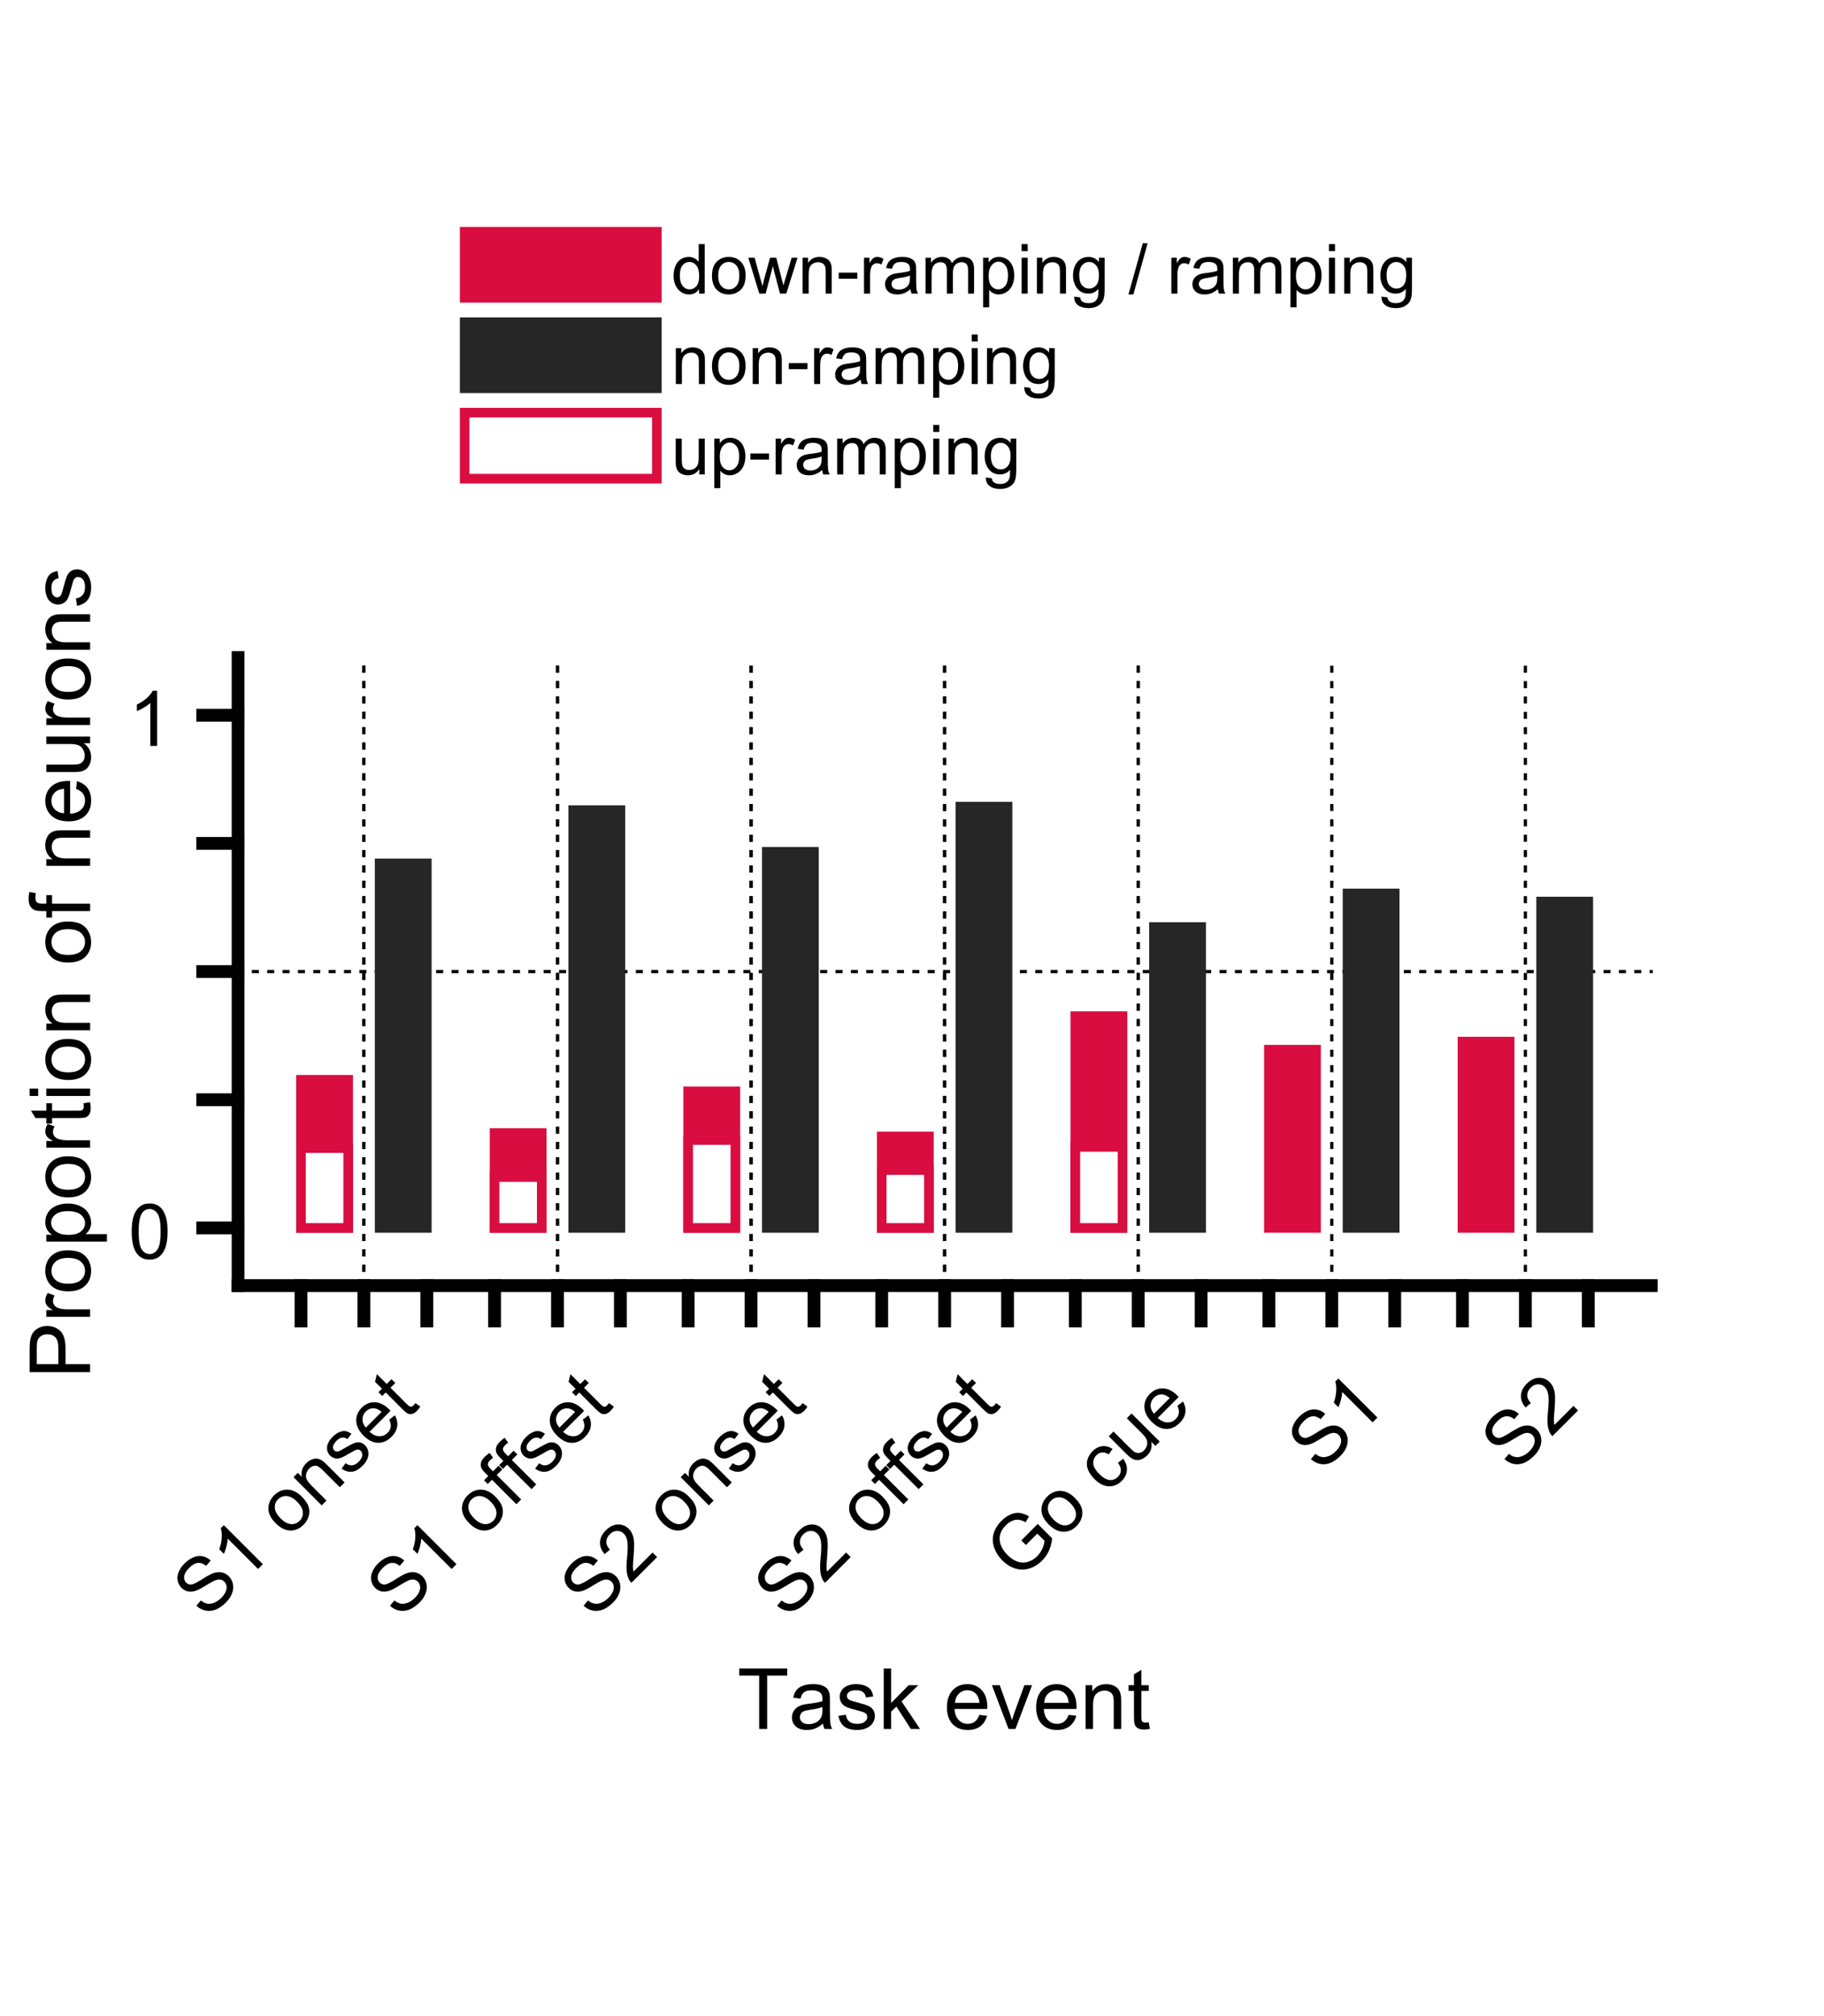 <?xml version="1.0"?>
<!DOCTYPE svg PUBLIC '-//W3C//DTD SVG 1.0//EN'
          'http://www.w3.org/TR/2001/REC-SVG-20010904/DTD/svg10.dtd'>
<svg xmlns:xlink="http://www.w3.org/1999/xlink" style="fill-opacity:1; color-rendering:auto; color-interpolation:auto; text-rendering:auto; stroke:black; stroke-linecap:square; stroke-miterlimit:10; shape-rendering:auto; stroke-opacity:1; fill:black; stroke-dasharray:none; font-weight:normal; stroke-width:1; font-family:'Dialog'; font-style:normal; stroke-linejoin:miter; font-size:12px; stroke-dashoffset:0; image-rendering:auto;" width="475" height="525" xmlns="http://www.w3.org/2000/svg"
><rect width="100%" height="100%" fill="#808080" stroke="none"/><!--Generated by the Batik Graphics2D SVG Generator--><defs id="genericDefs"
  /><g
  ><defs id="defs1"
    ><clipPath clipPathUnits="userSpaceOnUse" id="clipPath1"
      ><path d="M0 0 L475 0 L475 525 L0 525 L0 0 Z"
      /></clipPath
    ></defs
    ><g style="fill:white; stroke:white;"
    ><rect x="0" y="0" width="475" style="clip-path:url(#clipPath1); stroke:none;" height="525"
    /></g
    ><g style="fill:white; text-rendering:optimizeSpeed; color-rendering:optimizeSpeed; image-rendering:optimizeSpeed; shape-rendering:crispEdges; stroke:white; color-interpolation:sRGB;"
    ><rect x="0" width="475" height="525" y="0" style="stroke:none;"
    /></g
    ><g style="stroke-linecap:butt; text-rendering:geometricPrecision; image-rendering:optimizeQuality; color-rendering:optimizeQuality; stroke-linejoin:bevel; stroke-dasharray:1,3; color-interpolation:linearRGB; stroke-width:0.833; stroke-miterlimit:1;"
    ><line y2="253" style="fill:none;" x1="62" x2="430" y1="253"
      /><line y2="171.222" style="fill:none;" x1="94.767" x2="94.767" y1="334.778"
    /></g
    ><g style="fill:rgb(217,13,64); text-rendering:optimizeSpeed; color-rendering:optimizeSpeed; image-rendering:optimizeSpeed; shape-rendering:crispEdges; stroke:rgb(217,13,64); color-interpolation:sRGB;"
    ><path style="stroke:none;" d="M78.384 319.757 L90.671 319.757 L90.671 281.18 L78.384 281.18 Z"
    /></g
    ><g style="fill:rgb(217,13,64); text-rendering:geometricPrecision; color-rendering:optimizeQuality; image-rendering:optimizeQuality; stroke:rgb(217,13,64); color-interpolation:linearRGB; stroke-width:2.5;"
    ><path d="M78.384 319.757 L90.671 319.757 L90.671 281.18 L78.384 281.18 L78.384 319.757" style="fill:none; fill-rule:evenodd;"
    /></g
    ><g style="fill:rgb(38,38,38); text-rendering:optimizeSpeed; color-rendering:optimizeSpeed; image-rendering:optimizeSpeed; shape-rendering:crispEdges; stroke:rgb(38,38,38); color-interpolation:sRGB;"
    ><path style="stroke:none;" d="M98.863 224.82 L98.863 319.757 L111.151 319.757 L111.151 224.82 Z"
    /></g
    ><g style="fill:rgb(38,38,38); text-rendering:geometricPrecision; color-rendering:optimizeQuality; image-rendering:optimizeQuality; stroke:rgb(38,38,38); color-interpolation:linearRGB; stroke-width:2.5;"
    ><path d="M111.151 319.757 L98.863 319.757 L98.863 224.82 L111.151 224.82 L111.151 319.757" style="fill:none; fill-rule:evenodd;"
    /></g
    ><g style="stroke-linecap:butt; text-rendering:geometricPrecision; image-rendering:optimizeQuality; color-rendering:optimizeQuality; stroke-linejoin:bevel; stroke-dasharray:1,3; color-interpolation:linearRGB; stroke-width:0.833; stroke-miterlimit:1;"
    ><line y2="171.222" style="fill:none;" x1="145.178" x2="145.178" y1="334.778"
    /></g
    ><g style="fill:rgb(217,13,64); text-rendering:optimizeSpeed; color-rendering:optimizeSpeed; image-rendering:optimizeSpeed; shape-rendering:crispEdges; stroke:rgb(217,13,64); color-interpolation:sRGB;"
    ><path style="stroke:none;" d="M128.794 319.757 L141.082 319.757 L141.082 295.044 L128.794 295.044 Z"
    /></g
    ><g style="fill:rgb(217,13,64); text-rendering:geometricPrecision; color-rendering:optimizeQuality; image-rendering:optimizeQuality; stroke:rgb(217,13,64); color-interpolation:linearRGB; stroke-width:2.5;"
    ><path d="M128.794 319.757 L141.082 319.757 L141.082 295.044 L128.794 295.044 L128.794 319.757" style="fill:none; fill-rule:evenodd;"
    /></g
    ><g style="fill:rgb(38,38,38); text-rendering:optimizeSpeed; color-rendering:optimizeSpeed; image-rendering:optimizeSpeed; shape-rendering:crispEdges; stroke:rgb(38,38,38); color-interpolation:sRGB;"
    ><path style="stroke:none;" d="M149.274 210.956 L149.274 319.757 L161.562 319.757 L161.562 210.956 Z"
    /></g
    ><g style="fill:rgb(38,38,38); text-rendering:geometricPrecision; color-rendering:optimizeQuality; image-rendering:optimizeQuality; stroke:rgb(38,38,38); color-interpolation:linearRGB; stroke-width:2.5;"
    ><path d="M161.562 319.757 L149.274 319.757 L149.274 210.956 L161.562 210.956 L161.562 319.757" style="fill:none; fill-rule:evenodd;"
    /></g
    ><g style="stroke-linecap:butt; text-rendering:geometricPrecision; image-rendering:optimizeQuality; color-rendering:optimizeQuality; stroke-linejoin:bevel; stroke-dasharray:1,3; color-interpolation:linearRGB; stroke-width:0.833; stroke-miterlimit:1;"
    ><line y2="171.222" style="fill:none;" x1="195.589" x2="195.589" y1="334.778"
    /></g
    ><g style="fill:rgb(217,13,64); text-rendering:optimizeSpeed; color-rendering:optimizeSpeed; image-rendering:optimizeSpeed; shape-rendering:crispEdges; stroke:rgb(217,13,64); color-interpolation:sRGB;"
    ><path style="stroke:none;" d="M179.206 319.757 L191.493 319.757 L191.493 284.194 L179.206 284.194 Z"
    /></g
    ><g style="fill:rgb(217,13,64); text-rendering:geometricPrecision; color-rendering:optimizeQuality; image-rendering:optimizeQuality; stroke:rgb(217,13,64); color-interpolation:linearRGB; stroke-width:2.5;"
    ><path d="M179.206 319.757 L191.493 319.757 L191.493 284.194 L179.206 284.194 L179.206 319.757" style="fill:none; fill-rule:evenodd;"
    /></g
    ><g style="fill:rgb(38,38,38); text-rendering:optimizeSpeed; color-rendering:optimizeSpeed; image-rendering:optimizeSpeed; shape-rendering:crispEdges; stroke:rgb(38,38,38); color-interpolation:sRGB;"
    ><path style="stroke:none;" d="M199.685 221.806 L199.685 319.757 L211.973 319.757 L211.973 221.806 Z"
    /></g
    ><g style="fill:rgb(38,38,38); text-rendering:geometricPrecision; color-rendering:optimizeQuality; image-rendering:optimizeQuality; stroke:rgb(38,38,38); color-interpolation:linearRGB; stroke-width:2.5;"
    ><path d="M211.973 319.757 L199.685 319.757 L199.685 221.806 L211.973 221.806 L211.973 319.757" style="fill:none; fill-rule:evenodd;"
    /></g
    ><g style="stroke-linecap:butt; text-rendering:geometricPrecision; image-rendering:optimizeQuality; color-rendering:optimizeQuality; stroke-linejoin:bevel; stroke-dasharray:1,3; color-interpolation:linearRGB; stroke-width:0.833; stroke-miterlimit:1;"
    ><line y2="171.222" style="fill:none;" x1="246" x2="246" y1="334.778"
    /></g
    ><g style="fill:rgb(217,13,64); text-rendering:optimizeSpeed; color-rendering:optimizeSpeed; image-rendering:optimizeSpeed; shape-rendering:crispEdges; stroke:rgb(217,13,64); color-interpolation:sRGB;"
    ><path style="stroke:none;" d="M229.616 319.757 L241.904 319.757 L241.904 295.948 L229.616 295.948 Z"
    /></g
    ><g style="fill:rgb(217,13,64); text-rendering:geometricPrecision; color-rendering:optimizeQuality; image-rendering:optimizeQuality; stroke:rgb(217,13,64); color-interpolation:linearRGB; stroke-width:2.5;"
    ><path d="M229.616 319.757 L241.904 319.757 L241.904 295.948 L229.616 295.948 L229.616 319.757" style="fill:none; fill-rule:evenodd;"
    /></g
    ><g style="fill:rgb(38,38,38); text-rendering:optimizeSpeed; color-rendering:optimizeSpeed; image-rendering:optimizeSpeed; shape-rendering:crispEdges; stroke:rgb(38,38,38); color-interpolation:sRGB;"
    ><path style="stroke:none;" d="M250.096 210.052 L250.096 319.757 L262.384 319.757 L262.384 210.052 Z"
    /></g
    ><g style="fill:rgb(38,38,38); text-rendering:geometricPrecision; color-rendering:optimizeQuality; image-rendering:optimizeQuality; stroke:rgb(38,38,38); color-interpolation:linearRGB; stroke-width:2.5;"
    ><path d="M262.384 319.757 L250.096 319.757 L250.096 210.052 L262.384 210.052 L262.384 319.757" style="fill:none; fill-rule:evenodd;"
    /></g
    ><g style="stroke-linecap:butt; text-rendering:geometricPrecision; image-rendering:optimizeQuality; color-rendering:optimizeQuality; stroke-linejoin:bevel; stroke-dasharray:1,3; color-interpolation:linearRGB; stroke-width:0.833; stroke-miterlimit:1;"
    ><line y2="171.222" style="fill:none;" x1="296.411" x2="296.411" y1="334.778"
    /></g
    ><g style="fill:rgb(217,13,64); text-rendering:optimizeSpeed; color-rendering:optimizeSpeed; image-rendering:optimizeSpeed; shape-rendering:crispEdges; stroke:rgb(217,13,64); color-interpolation:sRGB;"
    ><path style="stroke:none;" d="M280.027 319.757 L292.315 319.757 L292.315 264.603 L280.027 264.603 Z"
    /></g
    ><g style="fill:rgb(217,13,64); text-rendering:geometricPrecision; color-rendering:optimizeQuality; image-rendering:optimizeQuality; stroke:rgb(217,13,64); color-interpolation:linearRGB; stroke-width:2.5;"
    ><path d="M280.027 319.757 L292.315 319.757 L292.315 264.603 L280.027 264.603 L280.027 319.757" style="fill:none; fill-rule:evenodd;"
    /></g
    ><g style="fill:rgb(38,38,38); text-rendering:optimizeSpeed; color-rendering:optimizeSpeed; image-rendering:optimizeSpeed; shape-rendering:crispEdges; stroke:rgb(38,38,38); color-interpolation:sRGB;"
    ><path style="stroke:none;" d="M300.507 241.397 L300.507 319.757 L312.795 319.757 L312.795 241.397 Z"
    /></g
    ><g style="fill:rgb(38,38,38); text-rendering:geometricPrecision; color-rendering:optimizeQuality; image-rendering:optimizeQuality; stroke:rgb(38,38,38); color-interpolation:linearRGB; stroke-width:2.5;"
    ><path d="M312.795 319.757 L300.507 319.757 L300.507 241.397 L312.795 241.397 L312.795 319.757" style="fill:none; fill-rule:evenodd;"
    /></g
    ><g style="stroke-linecap:butt; text-rendering:geometricPrecision; image-rendering:optimizeQuality; color-rendering:optimizeQuality; stroke-linejoin:bevel; stroke-dasharray:1,3; color-interpolation:linearRGB; stroke-width:0.833; stroke-miterlimit:1;"
    ><line y2="171.222" style="fill:none;" x1="346.822" x2="346.822" y1="334.778"
    /></g
    ><g style="fill:rgb(217,13,64); text-rendering:optimizeSpeed; color-rendering:optimizeSpeed; image-rendering:optimizeSpeed; shape-rendering:crispEdges; stroke:rgb(217,13,64); color-interpolation:sRGB;"
    ><path style="stroke:none;" d="M330.438 319.757 L342.726 319.757 L342.726 273.344 L330.438 273.344 Z"
    /></g
    ><g style="fill:rgb(217,13,64); text-rendering:geometricPrecision; color-rendering:optimizeQuality; image-rendering:optimizeQuality; stroke:rgb(217,13,64); color-interpolation:linearRGB; stroke-width:2.5;"
    ><path d="M330.438 319.757 L342.726 319.757 L342.726 273.344 L330.438 273.344 L330.438 319.757" style="fill:none; fill-rule:evenodd;"
    /></g
    ><g style="fill:rgb(38,38,38); text-rendering:optimizeSpeed; color-rendering:optimizeSpeed; image-rendering:optimizeSpeed; shape-rendering:crispEdges; stroke:rgb(38,38,38); color-interpolation:sRGB;"
    ><path style="stroke:none;" d="M350.918 232.656 L350.918 319.757 L363.205 319.757 L363.205 232.656 Z"
    /></g
    ><g style="fill:rgb(38,38,38); text-rendering:geometricPrecision; color-rendering:optimizeQuality; image-rendering:optimizeQuality; stroke:rgb(38,38,38); color-interpolation:linearRGB; stroke-width:2.5;"
    ><path d="M363.205 319.757 L350.918 319.757 L350.918 232.656 L363.205 232.656 L363.205 319.757" style="fill:none; fill-rule:evenodd;"
    /></g
    ><g style="stroke-linecap:butt; text-rendering:geometricPrecision; image-rendering:optimizeQuality; color-rendering:optimizeQuality; stroke-linejoin:bevel; stroke-dasharray:1,3; color-interpolation:linearRGB; stroke-width:0.833; stroke-miterlimit:1;"
    ><line y2="171.222" style="fill:none;" x1="397.233" x2="397.233" y1="334.778"
    /></g
    ><g style="fill:rgb(217,13,64); text-rendering:optimizeSpeed; color-rendering:optimizeSpeed; image-rendering:optimizeSpeed; shape-rendering:crispEdges; stroke:rgb(217,13,64); color-interpolation:sRGB;"
    ><path style="stroke:none;" d="M380.849 319.757 L393.137 319.757 L393.137 271.234 L380.849 271.234 Z"
    /></g
    ><g style="fill:rgb(217,13,64); text-rendering:geometricPrecision; color-rendering:optimizeQuality; image-rendering:optimizeQuality; stroke:rgb(217,13,64); color-interpolation:linearRGB; stroke-width:2.5;"
    ><path d="M380.849 319.757 L393.137 319.757 L393.137 271.234 L380.849 271.234 L380.849 319.757" style="fill:none; fill-rule:evenodd;"
    /></g
    ><g style="fill:rgb(38,38,38); text-rendering:optimizeSpeed; color-rendering:optimizeSpeed; image-rendering:optimizeSpeed; shape-rendering:crispEdges; stroke:rgb(38,38,38); color-interpolation:sRGB;"
    ><path style="stroke:none;" d="M401.329 234.766 L401.329 319.757 L413.616 319.757 L413.616 234.766 Z"
    /></g
    ><g style="fill:rgb(38,38,38); text-rendering:geometricPrecision; color-rendering:optimizeQuality; image-rendering:optimizeQuality; stroke:rgb(38,38,38); color-interpolation:linearRGB; stroke-width:2.5;"
    ><path d="M413.616 319.757 L401.329 319.757 L401.329 234.766 L413.616 234.766 L413.616 319.757" style="fill:none; fill-rule:evenodd;"
    /></g
    ><g style="stroke-linecap:butt; text-rendering:geometricPrecision; image-rendering:optimizeQuality; color-rendering:optimizeQuality; stroke-linejoin:bevel; stroke-dasharray:1,3; color-interpolation:linearRGB; stroke-width:0.833; stroke-miterlimit:1;"
    ><line y2="171.222" style="fill:none;" x1="94.767" x2="94.767" y1="334.778"
    /></g
    ><g style="fill:white; text-rendering:optimizeSpeed; color-rendering:optimizeSpeed; image-rendering:optimizeSpeed; shape-rendering:crispEdges; stroke:white; color-interpolation:sRGB;"
    ><path style="stroke:none;" d="M78.384 319.757 L90.671 319.757 L90.671 298.962 L78.384 298.962 Z"
    /></g
    ><g style="fill:rgb(217,13,64); text-rendering:geometricPrecision; color-rendering:optimizeQuality; image-rendering:optimizeQuality; stroke:rgb(217,13,64); color-interpolation:linearRGB; stroke-width:2.5;"
    ><path d="M78.384 319.757 L90.671 319.757 L90.671 298.962 L78.384 298.962 L78.384 319.757" style="fill:none; fill-rule:evenodd;"
    /></g
    ><g style="stroke-linecap:butt; text-rendering:geometricPrecision; image-rendering:optimizeQuality; color-rendering:optimizeQuality; stroke-linejoin:bevel; stroke-dasharray:1,3; color-interpolation:linearRGB; stroke-width:0.833; stroke-miterlimit:1;"
    ><line y2="171.222" style="fill:none;" x1="145.178" x2="145.178" y1="334.778"
    /></g
    ><g style="fill:white; text-rendering:optimizeSpeed; color-rendering:optimizeSpeed; image-rendering:optimizeSpeed; shape-rendering:crispEdges; stroke:white; color-interpolation:sRGB;"
    ><path style="stroke:none;" d="M128.794 319.757 L141.082 319.757 L141.082 306.496 L128.794 306.496 Z"
    /></g
    ><g style="fill:rgb(217,13,64); text-rendering:geometricPrecision; color-rendering:optimizeQuality; image-rendering:optimizeQuality; stroke:rgb(217,13,64); color-interpolation:linearRGB; stroke-width:2.5;"
    ><path d="M128.794 319.757 L141.082 319.757 L141.082 306.496 L128.794 306.496 L128.794 319.757" style="fill:none; fill-rule:evenodd;"
    /></g
    ><g style="stroke-linecap:butt; text-rendering:geometricPrecision; image-rendering:optimizeQuality; color-rendering:optimizeQuality; stroke-linejoin:bevel; stroke-dasharray:1,3; color-interpolation:linearRGB; stroke-width:0.833; stroke-miterlimit:1;"
    ><line y2="171.222" style="fill:none;" x1="195.589" x2="195.589" y1="334.778"
    /></g
    ><g style="fill:white; text-rendering:optimizeSpeed; color-rendering:optimizeSpeed; image-rendering:optimizeSpeed; shape-rendering:crispEdges; stroke:white; color-interpolation:sRGB;"
    ><path style="stroke:none;" d="M179.206 319.757 L191.493 319.757 L191.493 296.852 L179.206 296.852 Z"
    /></g
    ><g style="fill:rgb(217,13,64); text-rendering:geometricPrecision; color-rendering:optimizeQuality; image-rendering:optimizeQuality; stroke:rgb(217,13,64); color-interpolation:linearRGB; stroke-width:2.5;"
    ><path d="M179.206 319.757 L191.493 319.757 L191.493 296.852 L179.206 296.852 L179.206 319.757" style="fill:none; fill-rule:evenodd;"
    /></g
    ><g style="stroke-linecap:butt; text-rendering:geometricPrecision; image-rendering:optimizeQuality; color-rendering:optimizeQuality; stroke-linejoin:bevel; stroke-dasharray:1,3; color-interpolation:linearRGB; stroke-width:0.833; stroke-miterlimit:1;"
    ><line y2="171.222" style="fill:none;" x1="246" x2="246" y1="334.778"
    /></g
    ><g style="fill:white; text-rendering:optimizeSpeed; color-rendering:optimizeSpeed; image-rendering:optimizeSpeed; shape-rendering:crispEdges; stroke:white; color-interpolation:sRGB;"
    ><path style="stroke:none;" d="M229.616 319.757 L241.904 319.757 L241.904 304.688 L229.616 304.688 Z"
    /></g
    ><g style="fill:rgb(217,13,64); text-rendering:geometricPrecision; color-rendering:optimizeQuality; image-rendering:optimizeQuality; stroke:rgb(217,13,64); color-interpolation:linearRGB; stroke-width:2.5;"
    ><path d="M229.616 319.757 L241.904 319.757 L241.904 304.688 L229.616 304.688 L229.616 319.757" style="fill:none; fill-rule:evenodd;"
    /></g
    ><g style="stroke-linecap:butt; text-rendering:geometricPrecision; image-rendering:optimizeQuality; color-rendering:optimizeQuality; stroke-linejoin:bevel; stroke-dasharray:1,3; color-interpolation:linearRGB; stroke-width:0.833; stroke-miterlimit:1;"
    ><line y2="171.222" style="fill:none;" x1="296.411" x2="296.411" y1="334.778"
    /></g
    ><g style="fill:white; text-rendering:optimizeSpeed; color-rendering:optimizeSpeed; image-rendering:optimizeSpeed; shape-rendering:crispEdges; stroke:white; color-interpolation:sRGB;"
    ><path style="stroke:none;" d="M280.027 319.757 L292.315 319.757 L292.315 298.66 L280.027 298.66 Z"
    /></g
    ><g style="fill:rgb(217,13,64); text-rendering:geometricPrecision; color-rendering:optimizeQuality; image-rendering:optimizeQuality; stroke:rgb(217,13,64); color-interpolation:linearRGB; stroke-width:2.5;"
    ><path d="M280.027 319.757 L292.315 319.757 L292.315 298.66 L280.027 298.66 L280.027 319.757" style="fill:none; fill-rule:evenodd;"
    /></g
    ><g style="text-rendering:geometricPrecision; stroke-width:3.333; color-interpolation:linearRGB; color-rendering:optimizeQuality; image-rendering:optimizeQuality; stroke-linejoin:round;"
    ><line y2="334.778" style="fill:none;" x1="62" x2="430" y1="334.778"
      /><line y2="343.978" style="fill:none;" x1="78.384" x2="78.384" y1="334.778"
      /><line y2="343.978" style="fill:none;" x1="94.767" x2="94.767" y1="334.778"
      /><line y2="343.978" style="fill:none;" x1="111.151" x2="111.151" y1="334.778"
      /><line y2="343.978" style="fill:none;" x1="128.794" x2="128.794" y1="334.778"
      /><line y2="343.978" style="fill:none;" x1="145.178" x2="145.178" y1="334.778"
      /><line y2="343.978" style="fill:none;" x1="161.562" x2="161.562" y1="334.778"
      /><line y2="343.978" style="fill:none;" x1="179.206" x2="179.206" y1="334.778"
      /><line y2="343.978" style="fill:none;" x1="195.589" x2="195.589" y1="334.778"
      /><line y2="343.978" style="fill:none;" x1="211.973" x2="211.973" y1="334.778"
      /><line y2="343.978" style="fill:none;" x1="229.616" x2="229.616" y1="334.778"
      /><line y2="343.978" style="fill:none;" x1="246" x2="246" y1="334.778"
      /><line y2="343.978" style="fill:none;" x1="262.384" x2="262.384" y1="334.778"
      /><line y2="343.978" style="fill:none;" x1="280.027" x2="280.027" y1="334.778"
      /><line y2="343.978" style="fill:none;" x1="296.411" x2="296.411" y1="334.778"
      /><line y2="343.978" style="fill:none;" x1="312.795" x2="312.795" y1="334.778"
      /><line y2="343.978" style="fill:none;" x1="330.438" x2="330.438" y1="334.778"
      /><line y2="343.978" style="fill:none;" x1="346.822" x2="346.822" y1="334.778"
      /><line y2="343.978" style="fill:none;" x1="363.205" x2="363.205" y1="334.778"
      /><line y2="343.978" style="fill:none;" x1="380.849" x2="380.849" y1="334.778"
      /><line y2="343.978" style="fill:none;" x1="397.233" x2="397.233" y1="334.778"
      /><line y2="343.978" style="fill:none;" x1="413.616" x2="413.616" y1="334.778"
    /></g
    ><g transform="translate(94.767,351.311) rotate(-45)" style="font-size:20px; text-rendering:geometricPrecision; color-rendering:optimizeQuality; image-rendering:optimizeQuality; font-family:'SansSerif'; color-interpolation:linearRGB;"
    ><path style="stroke:none;" d="M-78.094 16.406 L-76.312 16.25 Q-76.188 17.312 -75.727 18 Q-75.266 18.688 -74.289 19.117 Q-73.312 19.547 -72.078 19.547 Q-71 19.547 -70.172 19.227 Q-69.344 18.906 -68.938 18.344 Q-68.531 17.781 -68.531 17.109 Q-68.531 16.438 -68.922 15.938 Q-69.312 15.438 -70.203 15.094 Q-70.781 14.859 -72.758 14.391 Q-74.734 13.922 -75.516 13.5 Q-76.547 12.969 -77.047 12.172 Q-77.547 11.375 -77.547 10.391 Q-77.547 9.297 -76.938 8.359 Q-76.328 7.422 -75.141 6.93 Q-73.953 6.438 -72.516 6.438 Q-70.922 6.438 -69.703 6.953 Q-68.484 7.469 -67.836 8.461 Q-67.188 9.453 -67.141 10.719 L-68.953 10.859 Q-69.094 9.5 -69.938 8.805 Q-70.781 8.109 -72.438 8.109 Q-74.156 8.109 -74.945 8.742 Q-75.734 9.375 -75.734 10.25 Q-75.734 11.031 -75.172 11.531 Q-74.625 12.031 -72.312 12.547 Q-70 13.062 -69.141 13.453 Q-67.891 14.031 -67.297 14.914 Q-66.703 15.797 -66.703 16.953 Q-66.703 18.094 -67.359 19.109 Q-68.016 20.125 -69.242 20.688 Q-70.469 21.25 -72 21.25 Q-73.938 21.25 -75.25 20.68 Q-76.562 20.109 -77.312 18.969 Q-78.062 17.828 -78.094 16.406 ZM-58.207 21 L-59.973 21 L-59.973 9.797 Q-60.598 10.406 -61.629 11.008 Q-62.66 11.609 -63.488 11.922 L-63.488 10.219 Q-62.004 9.531 -60.902 8.539 Q-59.801 7.547 -59.348 6.625 L-58.207 6.625 L-58.207 21 ZM-48.309 15.812 Q-48.309 12.938 -46.715 11.547 Q-45.371 10.391 -43.449 10.391 Q-41.309 10.391 -39.957 11.797 Q-38.605 13.203 -38.605 15.672 Q-38.605 17.672 -39.199 18.82 Q-39.793 19.969 -40.941 20.602 Q-42.09 21.234 -43.449 21.234 Q-45.637 21.234 -46.973 19.836 Q-48.309 18.438 -48.309 15.812 ZM-46.512 15.812 Q-46.512 17.812 -45.645 18.797 Q-44.777 19.781 -43.449 19.781 Q-42.137 19.781 -41.27 18.789 Q-40.402 17.797 -40.402 15.75 Q-40.402 13.828 -41.277 12.836 Q-42.152 11.844 -43.449 11.844 Q-44.777 11.844 -45.645 12.836 Q-46.512 13.828 -46.512 15.812 ZM-36.545 21 L-36.545 10.625 L-34.951 10.625 L-34.951 12.109 Q-33.81 10.391 -31.654 10.391 Q-30.717 10.391 -29.928 10.727 Q-29.139 11.062 -28.748 11.609 Q-28.357 12.156 -28.201 12.906 Q-28.107 13.406 -28.107 14.625 L-28.107 21 L-29.873 21 L-29.873 14.688 Q-29.873 13.609 -30.076 13.078 Q-30.279 12.547 -30.803 12.234 Q-31.326 11.922 -32.029 11.922 Q-33.154 11.922 -33.967 12.633 Q-34.779 13.344 -34.779 15.328 L-34.779 21 L-36.545 21 ZM-26.125 17.906 L-24.375 17.625 Q-24.234 18.672 -23.562 19.227 Q-22.891 19.781 -21.688 19.781 Q-20.484 19.781 -19.898 19.289 Q-19.312 18.797 -19.312 18.141 Q-19.312 17.547 -19.828 17.203 Q-20.188 16.969 -21.625 16.609 Q-23.562 16.109 -24.305 15.758 Q-25.047 15.406 -25.438 14.773 Q-25.828 14.141 -25.828 13.375 Q-25.828 12.688 -25.508 12.094 Q-25.188 11.5 -24.641 11.109 Q-24.234 10.812 -23.523 10.602 Q-22.812 10.391 -22 10.391 Q-20.781 10.391 -19.859 10.742 Q-18.938 11.094 -18.5 11.695 Q-18.062 12.297 -17.891 13.297 L-19.609 13.531 Q-19.734 12.734 -20.297 12.289 Q-20.859 11.844 -21.875 11.844 Q-23.094 11.844 -23.609 12.242 Q-24.125 12.641 -24.125 13.172 Q-24.125 13.516 -23.906 13.797 Q-23.703 14.078 -23.234 14.266 Q-22.969 14.359 -21.688 14.703 Q-19.812 15.203 -19.078 15.523 Q-18.344 15.844 -17.922 16.445 Q-17.5 17.047 -17.5 17.953 Q-17.5 18.828 -18.016 19.609 Q-18.531 20.391 -19.5 20.812 Q-20.469 21.234 -21.688 21.234 Q-23.703 21.234 -24.766 20.391 Q-25.828 19.547 -26.125 17.906 ZM-8.312 17.656 L-6.5 17.891 Q-6.922 19.469 -8.086 20.352 Q-9.25 21.234 -11.062 21.234 Q-13.328 21.234 -14.664 19.836 Q-16 18.438 -16 15.906 Q-16 13.281 -14.656 11.836 Q-13.312 10.391 -11.156 10.391 Q-9.078 10.391 -7.758 11.805 Q-6.438 13.219 -6.438 15.797 Q-6.438 15.953 -6.453 16.266 L-14.188 16.266 Q-14.094 17.969 -13.219 18.875 Q-12.344 19.781 -11.047 19.781 Q-10.078 19.781 -9.398 19.273 Q-8.719 18.766 -8.312 17.656 ZM-14.094 14.812 L-8.297 14.812 Q-8.406 13.516 -8.953 12.859 Q-9.797 11.844 -11.141 11.844 Q-12.344 11.844 -13.172 12.648 Q-14 13.453 -14.094 14.812 ZM-0.455 19.422 L-0.205 20.984 Q-0.94 21.141 -1.533 21.141 Q-2.486 21.141 -3.01 20.836 Q-3.533 20.531 -3.752 20.039 Q-3.971 19.547 -3.971 17.969 L-3.971 12 L-5.252 12 L-5.252 10.625 L-3.971 10.625 L-3.971 8.062 L-2.221 7 L-2.221 10.625 L-0.455 10.625 L-0.455 12 L-2.221 12 L-2.221 18.062 Q-2.221 18.812 -2.127 19.023 Q-2.033 19.234 -1.822 19.367 Q-1.611 19.5 -1.221 19.5 Q-0.94 19.5 -0.455 19.422 Z"
    /></g
    ><g transform="translate(145.178,351.311) rotate(-45)" style="font-size:20px; text-rendering:geometricPrecision; color-rendering:optimizeQuality; image-rendering:optimizeQuality; font-family:'SansSerif'; color-interpolation:linearRGB;"
    ><path style="stroke:none;" d="M-78.094 16.406 L-76.312 16.25 Q-76.188 17.312 -75.727 18 Q-75.266 18.688 -74.289 19.117 Q-73.312 19.547 -72.078 19.547 Q-71 19.547 -70.172 19.227 Q-69.344 18.906 -68.938 18.344 Q-68.531 17.781 -68.531 17.109 Q-68.531 16.438 -68.922 15.938 Q-69.312 15.438 -70.203 15.094 Q-70.781 14.859 -72.758 14.391 Q-74.734 13.922 -75.516 13.5 Q-76.547 12.969 -77.047 12.172 Q-77.547 11.375 -77.547 10.391 Q-77.547 9.297 -76.938 8.359 Q-76.328 7.422 -75.141 6.93 Q-73.953 6.438 -72.516 6.438 Q-70.922 6.438 -69.703 6.953 Q-68.484 7.469 -67.836 8.461 Q-67.188 9.453 -67.141 10.719 L-68.953 10.859 Q-69.094 9.5 -69.938 8.805 Q-70.781 8.109 -72.438 8.109 Q-74.156 8.109 -74.945 8.742 Q-75.734 9.375 -75.734 10.25 Q-75.734 11.031 -75.172 11.531 Q-74.625 12.031 -72.312 12.547 Q-70 13.062 -69.141 13.453 Q-67.891 14.031 -67.297 14.914 Q-66.703 15.797 -66.703 16.953 Q-66.703 18.094 -67.359 19.109 Q-68.016 20.125 -69.242 20.688 Q-70.469 21.25 -72 21.25 Q-73.938 21.25 -75.25 20.68 Q-76.562 20.109 -77.312 18.969 Q-78.062 17.828 -78.094 16.406 ZM-58.207 21 L-59.973 21 L-59.973 9.797 Q-60.598 10.406 -61.629 11.008 Q-62.66 11.609 -63.488 11.922 L-63.488 10.219 Q-62.004 9.531 -60.902 8.539 Q-59.801 7.547 -59.348 6.625 L-58.207 6.625 L-58.207 21 ZM-48.309 15.812 Q-48.309 12.938 -46.715 11.547 Q-45.371 10.391 -43.449 10.391 Q-41.309 10.391 -39.957 11.797 Q-38.605 13.203 -38.605 15.672 Q-38.605 17.672 -39.199 18.82 Q-39.793 19.969 -40.941 20.602 Q-42.09 21.234 -43.449 21.234 Q-45.637 21.234 -46.973 19.836 Q-48.309 18.438 -48.309 15.812 ZM-46.512 15.812 Q-46.512 17.812 -45.645 18.797 Q-44.777 19.781 -43.449 19.781 Q-42.137 19.781 -41.27 18.789 Q-40.402 17.797 -40.402 15.75 Q-40.402 13.828 -41.277 12.836 Q-42.152 11.844 -43.449 11.844 Q-44.777 11.844 -45.645 12.836 Q-46.512 13.828 -46.512 15.812 ZM-36.123 21 L-36.123 12 L-37.67 12 L-37.67 10.625 L-36.123 10.625 L-36.123 9.531 Q-36.123 8.484 -35.935 7.969 Q-35.685 7.281 -35.045 6.859 Q-34.404 6.438 -33.248 6.438 Q-32.498 6.438 -31.607 6.609 L-31.873 8.141 Q-32.42 8.047 -32.904 8.047 Q-33.701 8.047 -34.037 8.391 Q-34.373 8.734 -34.373 9.672 L-34.373 10.625 L-32.342 10.625 L-32.342 12 L-34.373 12 L-34.373 21 L-36.123 21 ZM-30.566 21 L-30.566 12 L-32.113 12 L-32.113 10.625 L-30.566 10.625 L-30.566 9.531 Q-30.566 8.484 -30.379 7.969 Q-30.129 7.281 -29.488 6.859 Q-28.848 6.438 -27.691 6.438 Q-26.941 6.438 -26.051 6.609 L-26.316 8.141 Q-26.863 8.047 -27.348 8.047 Q-28.145 8.047 -28.48 8.391 Q-28.816 8.734 -28.816 9.672 L-28.816 10.625 L-26.785 10.625 L-26.785 12 L-28.816 12 L-28.816 21 L-30.566 21 ZM-26.135 17.906 L-24.385 17.625 Q-24.244 18.672 -23.572 19.227 Q-22.9 19.781 -21.697 19.781 Q-20.494 19.781 -19.908 19.289 Q-19.322 18.797 -19.322 18.141 Q-19.322 17.547 -19.838 17.203 Q-20.197 16.969 -21.635 16.609 Q-23.572 16.109 -24.314 15.758 Q-25.057 15.406 -25.447 14.773 Q-25.838 14.141 -25.838 13.375 Q-25.838 12.688 -25.518 12.094 Q-25.197 11.5 -24.65 11.109 Q-24.244 10.812 -23.533 10.602 Q-22.822 10.391 -22.01 10.391 Q-20.791 10.391 -19.869 10.742 Q-18.947 11.094 -18.51 11.695 Q-18.072 12.297 -17.9 13.297 L-19.619 13.531 Q-19.744 12.734 -20.307 12.289 Q-20.869 11.844 -21.885 11.844 Q-23.104 11.844 -23.619 12.242 Q-24.135 12.641 -24.135 13.172 Q-24.135 13.516 -23.916 13.797 Q-23.713 14.078 -23.244 14.266 Q-22.979 14.359 -21.697 14.703 Q-19.822 15.203 -19.088 15.523 Q-18.354 15.844 -17.932 16.445 Q-17.51 17.047 -17.51 17.953 Q-17.51 18.828 -18.025 19.609 Q-18.541 20.391 -19.51 20.812 Q-20.479 21.234 -21.697 21.234 Q-23.713 21.234 -24.775 20.391 Q-25.838 19.547 -26.135 17.906 ZM-8.322 17.656 L-6.51 17.891 Q-6.932 19.469 -8.096 20.352 Q-9.26 21.234 -11.072 21.234 Q-13.338 21.234 -14.674 19.836 Q-16.01 18.438 -16.01 15.906 Q-16.01 13.281 -14.666 11.836 Q-13.322 10.391 -11.166 10.391 Q-9.088 10.391 -7.768 11.805 Q-6.447 13.219 -6.447 15.797 Q-6.447 15.953 -6.463 16.266 L-14.197 16.266 Q-14.104 17.969 -13.229 18.875 Q-12.354 19.781 -11.057 19.781 Q-10.088 19.781 -9.408 19.273 Q-8.729 18.766 -8.322 17.656 ZM-14.104 14.812 L-8.307 14.812 Q-8.416 13.516 -8.963 12.859 Q-9.807 11.844 -11.15 11.844 Q-12.354 11.844 -13.182 12.648 Q-14.01 13.453 -14.104 14.812 ZM-0.465 19.422 L-0.215 20.984 Q-0.949 21.141 -1.543 21.141 Q-2.496 21.141 -3.019 20.836 Q-3.543 20.531 -3.762 20.039 Q-3.981 19.547 -3.981 17.969 L-3.981 12 L-5.262 12 L-5.262 10.625 L-3.981 10.625 L-3.981 8.062 L-2.231 7 L-2.231 10.625 L-0.465 10.625 L-0.465 12 L-2.231 12 L-2.231 18.062 Q-2.231 18.812 -2.137 19.023 Q-2.043 19.234 -1.832 19.367 Q-1.621 19.5 -1.23 19.5 Q-0.949 19.5 -0.465 19.422 Z"
    /></g
    ><g transform="translate(195.589,351.311) rotate(-45)" style="font-size:20px; text-rendering:geometricPrecision; color-rendering:optimizeQuality; image-rendering:optimizeQuality; font-family:'SansSerif'; color-interpolation:linearRGB;"
    ><path style="stroke:none;" d="M-78.094 16.406 L-76.312 16.25 Q-76.188 17.312 -75.727 18 Q-75.266 18.688 -74.289 19.117 Q-73.312 19.547 -72.078 19.547 Q-71 19.547 -70.172 19.227 Q-69.344 18.906 -68.938 18.344 Q-68.531 17.781 -68.531 17.109 Q-68.531 16.438 -68.922 15.938 Q-69.312 15.438 -70.203 15.094 Q-70.781 14.859 -72.758 14.391 Q-74.734 13.922 -75.516 13.5 Q-76.547 12.969 -77.047 12.172 Q-77.547 11.375 -77.547 10.391 Q-77.547 9.297 -76.938 8.359 Q-76.328 7.422 -75.141 6.93 Q-73.953 6.438 -72.516 6.438 Q-70.922 6.438 -69.703 6.953 Q-68.484 7.469 -67.836 8.461 Q-67.188 9.453 -67.141 10.719 L-68.953 10.859 Q-69.094 9.5 -69.938 8.805 Q-70.781 8.109 -72.438 8.109 Q-74.156 8.109 -74.945 8.742 Q-75.734 9.375 -75.734 10.25 Q-75.734 11.031 -75.172 11.531 Q-74.625 12.031 -72.312 12.547 Q-70 13.062 -69.141 13.453 Q-67.891 14.031 -67.297 14.914 Q-66.703 15.797 -66.703 16.953 Q-66.703 18.094 -67.359 19.109 Q-68.016 20.125 -69.242 20.688 Q-70.469 21.25 -72 21.25 Q-73.938 21.25 -75.25 20.68 Q-76.562 20.109 -77.312 18.969 Q-78.062 17.828 -78.094 16.406 ZM-55.598 19.312 L-55.598 21 L-65.051 21 Q-65.066 20.359 -64.848 19.781 Q-64.488 18.812 -63.691 17.875 Q-62.895 16.938 -61.395 15.703 Q-59.051 13.797 -58.23 12.68 Q-57.41 11.562 -57.41 10.562 Q-57.41 9.516 -58.16 8.797 Q-58.91 8.078 -60.113 8.078 Q-61.379 8.078 -62.145 8.844 Q-62.91 9.609 -62.91 10.953 L-64.723 10.766 Q-64.535 8.75 -63.324 7.688 Q-62.113 6.625 -60.066 6.625 Q-58.02 6.625 -56.816 7.766 Q-55.613 8.906 -55.613 10.594 Q-55.613 11.453 -55.965 12.289 Q-56.316 13.125 -57.129 14.039 Q-57.941 14.953 -59.832 16.562 Q-61.426 17.891 -61.871 18.359 Q-62.316 18.828 -62.613 19.312 L-55.598 19.312 ZM-48.309 15.812 Q-48.309 12.938 -46.715 11.547 Q-45.371 10.391 -43.449 10.391 Q-41.309 10.391 -39.957 11.797 Q-38.605 13.203 -38.605 15.672 Q-38.605 17.672 -39.199 18.82 Q-39.793 19.969 -40.941 20.602 Q-42.09 21.234 -43.449 21.234 Q-45.637 21.234 -46.973 19.836 Q-48.309 18.438 -48.309 15.812 ZM-46.512 15.812 Q-46.512 17.812 -45.645 18.797 Q-44.777 19.781 -43.449 19.781 Q-42.137 19.781 -41.27 18.789 Q-40.402 17.797 -40.402 15.75 Q-40.402 13.828 -41.277 12.836 Q-42.152 11.844 -43.449 11.844 Q-44.777 11.844 -45.645 12.836 Q-46.512 13.828 -46.512 15.812 ZM-36.545 21 L-36.545 10.625 L-34.951 10.625 L-34.951 12.109 Q-33.81 10.391 -31.654 10.391 Q-30.717 10.391 -29.928 10.727 Q-29.139 11.062 -28.748 11.609 Q-28.357 12.156 -28.201 12.906 Q-28.107 13.406 -28.107 14.625 L-28.107 21 L-29.873 21 L-29.873 14.688 Q-29.873 13.609 -30.076 13.078 Q-30.279 12.547 -30.803 12.234 Q-31.326 11.922 -32.029 11.922 Q-33.154 11.922 -33.967 12.633 Q-34.779 13.344 -34.779 15.328 L-34.779 21 L-36.545 21 ZM-26.125 17.906 L-24.375 17.625 Q-24.234 18.672 -23.562 19.227 Q-22.891 19.781 -21.688 19.781 Q-20.484 19.781 -19.898 19.289 Q-19.312 18.797 -19.312 18.141 Q-19.312 17.547 -19.828 17.203 Q-20.188 16.969 -21.625 16.609 Q-23.562 16.109 -24.305 15.758 Q-25.047 15.406 -25.438 14.773 Q-25.828 14.141 -25.828 13.375 Q-25.828 12.688 -25.508 12.094 Q-25.188 11.5 -24.641 11.109 Q-24.234 10.812 -23.523 10.602 Q-22.812 10.391 -22 10.391 Q-20.781 10.391 -19.859 10.742 Q-18.938 11.094 -18.5 11.695 Q-18.062 12.297 -17.891 13.297 L-19.609 13.531 Q-19.734 12.734 -20.297 12.289 Q-20.859 11.844 -21.875 11.844 Q-23.094 11.844 -23.609 12.242 Q-24.125 12.641 -24.125 13.172 Q-24.125 13.516 -23.906 13.797 Q-23.703 14.078 -23.234 14.266 Q-22.969 14.359 -21.688 14.703 Q-19.812 15.203 -19.078 15.523 Q-18.344 15.844 -17.922 16.445 Q-17.5 17.047 -17.5 17.953 Q-17.5 18.828 -18.016 19.609 Q-18.531 20.391 -19.5 20.812 Q-20.469 21.234 -21.688 21.234 Q-23.703 21.234 -24.766 20.391 Q-25.828 19.547 -26.125 17.906 ZM-8.312 17.656 L-6.5 17.891 Q-6.922 19.469 -8.086 20.352 Q-9.25 21.234 -11.062 21.234 Q-13.328 21.234 -14.664 19.836 Q-16 18.438 -16 15.906 Q-16 13.281 -14.656 11.836 Q-13.312 10.391 -11.156 10.391 Q-9.078 10.391 -7.758 11.805 Q-6.438 13.219 -6.438 15.797 Q-6.438 15.953 -6.453 16.266 L-14.188 16.266 Q-14.094 17.969 -13.219 18.875 Q-12.344 19.781 -11.047 19.781 Q-10.078 19.781 -9.398 19.273 Q-8.719 18.766 -8.312 17.656 ZM-14.094 14.812 L-8.297 14.812 Q-8.406 13.516 -8.953 12.859 Q-9.797 11.844 -11.141 11.844 Q-12.344 11.844 -13.172 12.648 Q-14 13.453 -14.094 14.812 ZM-0.455 19.422 L-0.205 20.984 Q-0.94 21.141 -1.533 21.141 Q-2.486 21.141 -3.01 20.836 Q-3.533 20.531 -3.752 20.039 Q-3.971 19.547 -3.971 17.969 L-3.971 12 L-5.252 12 L-5.252 10.625 L-3.971 10.625 L-3.971 8.062 L-2.221 7 L-2.221 10.625 L-0.455 10.625 L-0.455 12 L-2.221 12 L-2.221 18.062 Q-2.221 18.812 -2.127 19.023 Q-2.033 19.234 -1.822 19.367 Q-1.611 19.5 -1.221 19.5 Q-0.94 19.5 -0.455 19.422 Z"
    /></g
    ><g transform="translate(246,351.311) rotate(-45)" style="font-size:20px; text-rendering:geometricPrecision; color-rendering:optimizeQuality; image-rendering:optimizeQuality; font-family:'SansSerif'; color-interpolation:linearRGB;"
    ><path style="stroke:none;" d="M-78.094 16.406 L-76.312 16.25 Q-76.188 17.312 -75.727 18 Q-75.266 18.688 -74.289 19.117 Q-73.312 19.547 -72.078 19.547 Q-71 19.547 -70.172 19.227 Q-69.344 18.906 -68.938 18.344 Q-68.531 17.781 -68.531 17.109 Q-68.531 16.438 -68.922 15.938 Q-69.312 15.438 -70.203 15.094 Q-70.781 14.859 -72.758 14.391 Q-74.734 13.922 -75.516 13.5 Q-76.547 12.969 -77.047 12.172 Q-77.547 11.375 -77.547 10.391 Q-77.547 9.297 -76.938 8.359 Q-76.328 7.422 -75.141 6.93 Q-73.953 6.438 -72.516 6.438 Q-70.922 6.438 -69.703 6.953 Q-68.484 7.469 -67.836 8.461 Q-67.188 9.453 -67.141 10.719 L-68.953 10.859 Q-69.094 9.5 -69.938 8.805 Q-70.781 8.109 -72.438 8.109 Q-74.156 8.109 -74.945 8.742 Q-75.734 9.375 -75.734 10.25 Q-75.734 11.031 -75.172 11.531 Q-74.625 12.031 -72.312 12.547 Q-70 13.062 -69.141 13.453 Q-67.891 14.031 -67.297 14.914 Q-66.703 15.797 -66.703 16.953 Q-66.703 18.094 -67.359 19.109 Q-68.016 20.125 -69.242 20.688 Q-70.469 21.25 -72 21.25 Q-73.938 21.25 -75.25 20.68 Q-76.562 20.109 -77.312 18.969 Q-78.062 17.828 -78.094 16.406 ZM-55.598 19.312 L-55.598 21 L-65.051 21 Q-65.066 20.359 -64.848 19.781 Q-64.488 18.812 -63.691 17.875 Q-62.895 16.938 -61.395 15.703 Q-59.051 13.797 -58.23 12.68 Q-57.41 11.562 -57.41 10.562 Q-57.41 9.516 -58.16 8.797 Q-58.91 8.078 -60.113 8.078 Q-61.379 8.078 -62.145 8.844 Q-62.91 9.609 -62.91 10.953 L-64.723 10.766 Q-64.535 8.75 -63.324 7.688 Q-62.113 6.625 -60.066 6.625 Q-58.02 6.625 -56.816 7.766 Q-55.613 8.906 -55.613 10.594 Q-55.613 11.453 -55.965 12.289 Q-56.316 13.125 -57.129 14.039 Q-57.941 14.953 -59.832 16.562 Q-61.426 17.891 -61.871 18.359 Q-62.316 18.828 -62.613 19.312 L-55.598 19.312 ZM-48.309 15.812 Q-48.309 12.938 -46.715 11.547 Q-45.371 10.391 -43.449 10.391 Q-41.309 10.391 -39.957 11.797 Q-38.605 13.203 -38.605 15.672 Q-38.605 17.672 -39.199 18.82 Q-39.793 19.969 -40.941 20.602 Q-42.09 21.234 -43.449 21.234 Q-45.637 21.234 -46.973 19.836 Q-48.309 18.438 -48.309 15.812 ZM-46.512 15.812 Q-46.512 17.812 -45.645 18.797 Q-44.777 19.781 -43.449 19.781 Q-42.137 19.781 -41.27 18.789 Q-40.402 17.797 -40.402 15.75 Q-40.402 13.828 -41.277 12.836 Q-42.152 11.844 -43.449 11.844 Q-44.777 11.844 -45.645 12.836 Q-46.512 13.828 -46.512 15.812 ZM-36.123 21 L-36.123 12 L-37.67 12 L-37.67 10.625 L-36.123 10.625 L-36.123 9.531 Q-36.123 8.484 -35.935 7.969 Q-35.685 7.281 -35.045 6.859 Q-34.404 6.438 -33.248 6.438 Q-32.498 6.438 -31.607 6.609 L-31.873 8.141 Q-32.42 8.047 -32.904 8.047 Q-33.701 8.047 -34.037 8.391 Q-34.373 8.734 -34.373 9.672 L-34.373 10.625 L-32.342 10.625 L-32.342 12 L-34.373 12 L-34.373 21 L-36.123 21 ZM-30.566 21 L-30.566 12 L-32.113 12 L-32.113 10.625 L-30.566 10.625 L-30.566 9.531 Q-30.566 8.484 -30.379 7.969 Q-30.129 7.281 -29.488 6.859 Q-28.848 6.438 -27.691 6.438 Q-26.941 6.438 -26.051 6.609 L-26.316 8.141 Q-26.863 8.047 -27.348 8.047 Q-28.145 8.047 -28.48 8.391 Q-28.816 8.734 -28.816 9.672 L-28.816 10.625 L-26.785 10.625 L-26.785 12 L-28.816 12 L-28.816 21 L-30.566 21 ZM-26.135 17.906 L-24.385 17.625 Q-24.244 18.672 -23.572 19.227 Q-22.9 19.781 -21.697 19.781 Q-20.494 19.781 -19.908 19.289 Q-19.322 18.797 -19.322 18.141 Q-19.322 17.547 -19.838 17.203 Q-20.197 16.969 -21.635 16.609 Q-23.572 16.109 -24.314 15.758 Q-25.057 15.406 -25.447 14.773 Q-25.838 14.141 -25.838 13.375 Q-25.838 12.688 -25.518 12.094 Q-25.197 11.5 -24.65 11.109 Q-24.244 10.812 -23.533 10.602 Q-22.822 10.391 -22.01 10.391 Q-20.791 10.391 -19.869 10.742 Q-18.947 11.094 -18.51 11.695 Q-18.072 12.297 -17.9 13.297 L-19.619 13.531 Q-19.744 12.734 -20.307 12.289 Q-20.869 11.844 -21.885 11.844 Q-23.104 11.844 -23.619 12.242 Q-24.135 12.641 -24.135 13.172 Q-24.135 13.516 -23.916 13.797 Q-23.713 14.078 -23.244 14.266 Q-22.979 14.359 -21.697 14.703 Q-19.822 15.203 -19.088 15.523 Q-18.354 15.844 -17.932 16.445 Q-17.51 17.047 -17.51 17.953 Q-17.51 18.828 -18.025 19.609 Q-18.541 20.391 -19.51 20.812 Q-20.479 21.234 -21.697 21.234 Q-23.713 21.234 -24.775 20.391 Q-25.838 19.547 -26.135 17.906 ZM-8.322 17.656 L-6.51 17.891 Q-6.932 19.469 -8.096 20.352 Q-9.26 21.234 -11.072 21.234 Q-13.338 21.234 -14.674 19.836 Q-16.01 18.438 -16.01 15.906 Q-16.01 13.281 -14.666 11.836 Q-13.322 10.391 -11.166 10.391 Q-9.088 10.391 -7.768 11.805 Q-6.447 13.219 -6.447 15.797 Q-6.447 15.953 -6.463 16.266 L-14.197 16.266 Q-14.104 17.969 -13.229 18.875 Q-12.354 19.781 -11.057 19.781 Q-10.088 19.781 -9.408 19.273 Q-8.729 18.766 -8.322 17.656 ZM-14.104 14.812 L-8.307 14.812 Q-8.416 13.516 -8.963 12.859 Q-9.807 11.844 -11.15 11.844 Q-12.354 11.844 -13.182 12.648 Q-14.01 13.453 -14.104 14.812 ZM-0.465 19.422 L-0.215 20.984 Q-0.949 21.141 -1.543 21.141 Q-2.496 21.141 -3.019 20.836 Q-3.543 20.531 -3.762 20.039 Q-3.981 19.547 -3.981 17.969 L-3.981 12 L-5.262 12 L-5.262 10.625 L-3.981 10.625 L-3.981 8.062 L-2.231 7 L-2.231 10.625 L-0.465 10.625 L-0.465 12 L-2.231 12 L-2.231 18.062 Q-2.231 18.812 -2.137 19.023 Q-2.043 19.234 -1.832 19.367 Q-1.621 19.5 -1.23 19.5 Q-0.949 19.5 -0.465 19.422 Z"
    /></g
    ><g transform="translate(296.411,351.311) rotate(-45)" style="font-size:20px; text-rendering:geometricPrecision; color-rendering:optimizeQuality; image-rendering:optimizeQuality; font-family:'SansSerif'; color-interpolation:linearRGB;"
    ><path style="stroke:none;" d="M-56.75 15.391 L-56.75 13.703 L-50.688 13.688 L-50.688 19 Q-52.094 20.125 -53.578 20.688 Q-55.062 21.25 -56.625 21.25 Q-58.734 21.25 -60.453 20.344 Q-62.172 19.438 -63.055 17.727 Q-63.938 16.016 -63.938 13.906 Q-63.938 11.812 -63.062 10.008 Q-62.188 8.203 -60.547 7.32 Q-58.906 6.438 -56.766 6.438 Q-55.219 6.438 -53.961 6.938 Q-52.703 7.438 -51.992 8.336 Q-51.281 9.234 -50.906 10.688 L-52.609 11.156 Q-52.938 10.062 -53.414 9.438 Q-53.891 8.812 -54.781 8.438 Q-55.672 8.062 -56.75 8.062 Q-58.062 8.062 -59.008 8.453 Q-59.953 8.844 -60.531 9.492 Q-61.109 10.141 -61.438 10.906 Q-61.984 12.234 -61.984 13.797 Q-61.984 15.703 -61.32 16.992 Q-60.656 18.281 -59.398 18.906 Q-58.141 19.531 -56.734 19.531 Q-55.5 19.531 -54.328 19.062 Q-53.156 18.594 -52.547 18.047 L-52.547 15.391 L-56.75 15.391 ZM-48.772 15.812 Q-48.772 12.938 -47.178 11.547 Q-45.834 10.391 -43.912 10.391 Q-41.772 10.391 -40.42 11.797 Q-39.068 13.203 -39.068 15.672 Q-39.068 17.672 -39.662 18.82 Q-40.256 19.969 -41.404 20.602 Q-42.553 21.234 -43.912 21.234 Q-46.1 21.234 -47.435 19.836 Q-48.772 18.438 -48.772 15.812 ZM-46.975 15.812 Q-46.975 17.812 -46.107 18.797 Q-45.24 19.781 -43.912 19.781 Q-42.6 19.781 -41.732 18.789 Q-40.865 17.797 -40.865 15.75 Q-40.865 13.828 -41.74 12.836 Q-42.615 11.844 -43.912 11.844 Q-45.24 11.844 -46.107 12.836 Q-46.975 13.828 -46.975 15.812 ZM-24.67 17.203 L-22.951 17.422 Q-23.232 19.219 -24.396 20.227 Q-25.561 21.234 -27.264 21.234 Q-29.389 21.234 -30.686 19.844 Q-31.982 18.453 -31.982 15.859 Q-31.982 14.172 -31.428 12.914 Q-30.873 11.656 -29.732 11.023 Q-28.592 10.391 -27.248 10.391 Q-25.561 10.391 -24.49 11.25 Q-23.42 12.109 -23.107 13.672 L-24.826 13.938 Q-25.061 12.891 -25.686 12.367 Q-26.311 11.844 -27.186 11.844 Q-28.514 11.844 -29.342 12.797 Q-30.17 13.75 -30.17 15.797 Q-30.17 17.891 -29.373 18.836 Q-28.576 19.781 -27.279 19.781 Q-26.248 19.781 -25.553 19.148 Q-24.857 18.516 -24.67 17.203 ZM-14.654 21 L-14.654 19.469 Q-15.857 21.234 -17.936 21.234 Q-18.857 21.234 -19.654 20.883 Q-20.451 20.531 -20.834 20 Q-21.217 19.469 -21.373 18.688 Q-21.482 18.172 -21.482 17.047 L-21.482 10.625 L-19.732 10.625 L-19.732 16.375 Q-19.732 17.75 -19.623 18.234 Q-19.451 18.922 -18.912 19.32 Q-18.373 19.719 -17.592 19.719 Q-16.795 19.719 -16.1 19.312 Q-15.404 18.906 -15.115 18.211 Q-14.826 17.516 -14.826 16.188 L-14.826 10.625 L-13.076 10.625 L-13.076 21 L-14.654 21 ZM-3.219 17.656 L-1.406 17.891 Q-1.828 19.469 -2.992 20.352 Q-4.156 21.234 -5.969 21.234 Q-8.234 21.234 -9.57 19.836 Q-10.906 18.438 -10.906 15.906 Q-10.906 13.281 -9.562 11.836 Q-8.219 10.391 -6.062 10.391 Q-3.984 10.391 -2.664 11.805 Q-1.344 13.219 -1.344 15.797 Q-1.344 15.953 -1.359 16.266 L-9.094 16.266 Q-9 17.969 -8.125 18.875 Q-7.25 19.781 -5.953 19.781 Q-4.984 19.781 -4.305 19.273 Q-3.625 18.766 -3.219 17.656 ZM-9 14.812 L-3.203 14.812 Q-3.312 13.516 -3.859 12.859 Q-4.703 11.844 -6.047 11.844 Q-7.25 11.844 -8.078 12.648 Q-8.906 13.453 -9 14.812 Z"
    /></g
    ><g transform="translate(346.822,351.311) rotate(-45)" style="font-size:20px; text-rendering:geometricPrecision; color-rendering:optimizeQuality; image-rendering:optimizeQuality; font-family:'SansSerif'; color-interpolation:linearRGB;"
    ><path style="stroke:none;" d="M-24.094 16.406 L-22.312 16.25 Q-22.188 17.312 -21.727 18 Q-21.266 18.688 -20.289 19.117 Q-19.312 19.547 -18.078 19.547 Q-17 19.547 -16.172 19.227 Q-15.344 18.906 -14.938 18.344 Q-14.531 17.781 -14.531 17.109 Q-14.531 16.438 -14.922 15.938 Q-15.312 15.438 -16.203 15.094 Q-16.781 14.859 -18.758 14.391 Q-20.734 13.922 -21.516 13.5 Q-22.547 12.969 -23.047 12.172 Q-23.547 11.375 -23.547 10.391 Q-23.547 9.297 -22.938 8.359 Q-22.328 7.422 -21.141 6.93 Q-19.953 6.438 -18.516 6.438 Q-16.922 6.438 -15.703 6.953 Q-14.484 7.469 -13.836 8.461 Q-13.188 9.453 -13.141 10.719 L-14.953 10.859 Q-15.094 9.5 -15.938 8.805 Q-16.781 8.109 -18.438 8.109 Q-20.156 8.109 -20.945 8.742 Q-21.734 9.375 -21.734 10.25 Q-21.734 11.031 -21.172 11.531 Q-20.625 12.031 -18.312 12.547 Q-16 13.062 -15.141 13.453 Q-13.891 14.031 -13.297 14.914 Q-12.703 15.797 -12.703 16.953 Q-12.703 18.094 -13.359 19.109 Q-14.016 20.125 -15.242 20.688 Q-16.469 21.25 -18 21.25 Q-19.938 21.25 -21.25 20.68 Q-22.562 20.109 -23.312 18.969 Q-24.062 17.828 -24.094 16.406 ZM-4.207 21 L-5.973 21 L-5.973 9.797 Q-6.598 10.406 -7.629 11.008 Q-8.66 11.609 -9.488 11.922 L-9.488 10.219 Q-8.004 9.531 -6.902 8.539 Q-5.801 7.547 -5.348 6.625 L-4.207 6.625 L-4.207 21 Z"
    /></g
    ><g transform="translate(397.233,351.311) rotate(-45)" style="font-size:20px; text-rendering:geometricPrecision; color-rendering:optimizeQuality; image-rendering:optimizeQuality; font-family:'SansSerif'; color-interpolation:linearRGB;"
    ><path style="stroke:none;" d="M-24.094 16.406 L-22.312 16.25 Q-22.188 17.312 -21.727 18 Q-21.266 18.688 -20.289 19.117 Q-19.312 19.547 -18.078 19.547 Q-17 19.547 -16.172 19.227 Q-15.344 18.906 -14.938 18.344 Q-14.531 17.781 -14.531 17.109 Q-14.531 16.438 -14.922 15.938 Q-15.312 15.438 -16.203 15.094 Q-16.781 14.859 -18.758 14.391 Q-20.734 13.922 -21.516 13.5 Q-22.547 12.969 -23.047 12.172 Q-23.547 11.375 -23.547 10.391 Q-23.547 9.297 -22.938 8.359 Q-22.328 7.422 -21.141 6.93 Q-19.953 6.438 -18.516 6.438 Q-16.922 6.438 -15.703 6.953 Q-14.484 7.469 -13.836 8.461 Q-13.188 9.453 -13.141 10.719 L-14.953 10.859 Q-15.094 9.5 -15.938 8.805 Q-16.781 8.109 -18.438 8.109 Q-20.156 8.109 -20.945 8.742 Q-21.734 9.375 -21.734 10.25 Q-21.734 11.031 -21.172 11.531 Q-20.625 12.031 -18.312 12.547 Q-16 13.062 -15.141 13.453 Q-13.891 14.031 -13.297 14.914 Q-12.703 15.797 -12.703 16.953 Q-12.703 18.094 -13.359 19.109 Q-14.016 20.125 -15.242 20.688 Q-16.469 21.25 -18 21.25 Q-19.938 21.25 -21.25 20.68 Q-22.562 20.109 -23.312 18.969 Q-24.062 17.828 -24.094 16.406 ZM-1.598 19.312 L-1.598 21 L-11.051 21 Q-11.066 20.359 -10.848 19.781 Q-10.488 18.812 -9.691 17.875 Q-8.895 16.938 -7.394 15.703 Q-5.051 13.797 -4.231 12.68 Q-3.41 11.562 -3.41 10.562 Q-3.41 9.516 -4.16 8.797 Q-4.91 8.078 -6.113 8.078 Q-7.379 8.078 -8.145 8.844 Q-8.91 9.609 -8.91 10.953 L-10.723 10.766 Q-10.535 8.75 -9.324 7.688 Q-8.113 6.625 -6.066 6.625 Q-4.019 6.625 -2.816 7.766 Q-1.613 8.906 -1.613 10.594 Q-1.613 11.453 -1.965 12.289 Q-2.316 13.125 -3.129 14.039 Q-3.941 14.953 -5.832 16.562 Q-7.426 17.891 -7.871 18.359 Q-8.316 18.828 -8.613 19.312 L-1.598 19.312 Z"
    /></g
    ><g transform="translate(246,427.224)" style="font-size:22px; text-rendering:geometricPrecision; color-rendering:optimizeQuality; image-rendering:optimizeQuality; font-family:'SansSerif'; color-interpolation:linearRGB;"
    ><path style="stroke:none;" d="M-48.297 23 L-48.297 9.109 L-53.484 9.109 L-53.484 7.25 L-41 7.25 L-41 9.109 L-46.219 9.109 L-46.219 23 L-48.297 23 ZM-31.671 21.594 Q-32.733 22.5 -33.733 22.883 Q-34.733 23.266 -35.874 23.266 Q-37.749 23.266 -38.757 22.344 Q-39.765 21.422 -39.765 19.984 Q-39.765 19.156 -39.382 18.461 Q-38.999 17.766 -38.382 17.352 Q-37.765 16.938 -36.999 16.719 Q-36.421 16.562 -35.28 16.422 Q-32.937 16.141 -31.827 15.766 Q-31.811 15.359 -31.811 15.25 Q-31.811 14.078 -32.358 13.594 Q-33.108 12.938 -34.562 12.938 Q-35.937 12.938 -36.585 13.414 Q-37.233 13.891 -37.546 15.109 L-39.437 14.844 Q-39.171 13.625 -38.585 12.883 Q-37.999 12.141 -36.882 11.734 Q-35.765 11.328 -34.28 11.328 Q-32.827 11.328 -31.913 11.672 Q-30.999 12.016 -30.569 12.539 Q-30.14 13.062 -29.968 13.859 Q-29.874 14.359 -29.874 15.641 L-29.874 18.219 Q-29.874 20.922 -29.749 21.633 Q-29.624 22.344 -29.265 23 L-31.28 23 Q-31.577 22.391 -31.671 21.594 ZM-31.827 17.281 Q-32.874 17.703 -34.983 18 Q-36.171 18.172 -36.671 18.391 Q-37.171 18.609 -37.437 19.023 Q-37.702 19.438 -37.702 19.938 Q-37.702 20.719 -37.116 21.234 Q-36.53 21.75 -35.405 21.75 Q-34.28 21.75 -33.413 21.258 Q-32.546 20.766 -32.14 19.922 Q-31.827 19.266 -31.827 17.984 L-31.827 17.281 ZM-27.654 19.594 L-25.732 19.297 Q-25.576 20.438 -24.842 21.055 Q-24.107 21.672 -22.779 21.672 Q-21.451 21.672 -20.803 21.125 Q-20.154 20.578 -20.154 19.859 Q-20.154 19.203 -20.732 18.828 Q-21.123 18.562 -22.701 18.172 Q-24.842 17.625 -25.662 17.234 Q-26.482 16.844 -26.904 16.148 Q-27.326 15.453 -27.326 14.625 Q-27.326 13.859 -26.975 13.211 Q-26.623 12.562 -26.029 12.125 Q-25.576 11.797 -24.795 11.562 Q-24.014 11.328 -23.123 11.328 Q-21.779 11.328 -20.764 11.719 Q-19.748 12.109 -19.264 12.766 Q-18.779 13.422 -18.607 14.531 L-20.498 14.797 Q-20.623 13.906 -21.24 13.414 Q-21.857 12.922 -22.982 12.922 Q-24.326 12.922 -24.889 13.359 Q-25.451 13.797 -25.451 14.391 Q-25.451 14.766 -25.217 15.078 Q-24.982 15.391 -24.482 15.594 Q-24.186 15.688 -22.779 16.078 Q-20.717 16.625 -19.904 16.977 Q-19.092 17.328 -18.631 17.992 Q-18.17 18.656 -18.17 19.641 Q-18.17 20.609 -18.732 21.469 Q-19.295 22.328 -20.365 22.797 Q-21.436 23.266 -22.779 23.266 Q-24.998 23.266 -26.162 22.336 Q-27.326 21.406 -27.654 19.594 ZM-15.857 23 L-15.857 7.25 L-13.935 7.25 L-13.935 16.234 L-9.357 11.594 L-6.857 11.594 L-11.217 15.828 L-6.404 23 L-8.795 23 L-12.56 17.172 L-13.935 18.484 L-13.935 23 L-15.857 23 ZM9.052 19.328 L11.052 19.578 Q10.567 21.328 9.294 22.297 Q8.021 23.266 6.021 23.266 Q3.521 23.266 2.06 21.719 Q0.599 20.172 0.599 17.391 Q0.599 14.516 2.075 12.922 Q3.552 11.328 5.927 11.328 Q8.208 11.328 9.661 12.891 Q11.114 14.453 11.114 17.281 Q11.114 17.453 11.099 17.797 L2.583 17.797 Q2.692 19.672 3.653 20.672 Q4.614 21.672 6.036 21.672 Q7.099 21.672 7.849 21.109 Q8.599 20.547 9.052 19.328 ZM2.692 16.203 L9.067 16.203 Q8.942 14.766 8.333 14.047 Q7.411 12.922 5.942 12.922 Q4.614 12.922 3.708 13.812 Q2.802 14.703 2.692 16.203 ZM16.646 23 L12.303 11.594 L14.35 11.594 L16.787 18.422 Q17.193 19.531 17.521 20.719 Q17.787 19.812 18.24 18.547 L20.771 11.594 L22.771 11.594 L18.443 23 L16.646 23 ZM32.287 19.328 L34.287 19.578 Q33.803 21.328 32.529 22.297 Q31.256 23.266 29.256 23.266 Q26.756 23.266 25.295 21.719 Q23.834 20.172 23.834 17.391 Q23.834 14.516 25.311 12.922 Q26.787 11.328 29.162 11.328 Q31.443 11.328 32.897 12.891 Q34.35 14.453 34.35 17.281 Q34.35 17.453 34.334 17.797 L25.818 17.797 Q25.928 19.672 26.889 20.672 Q27.85 21.672 29.271 21.672 Q30.334 21.672 31.084 21.109 Q31.834 20.547 32.287 19.328 ZM25.928 16.203 L32.303 16.203 Q32.178 14.766 31.568 14.047 Q30.646 12.922 29.178 12.922 Q27.85 12.922 26.943 13.812 Q26.037 14.703 25.928 16.203 ZM36.71 23 L36.71 11.594 L38.444 11.594 L38.444 13.219 Q39.71 11.328 42.085 11.328 Q43.116 11.328 43.976 11.703 Q44.835 12.078 45.265 12.68 Q45.694 13.281 45.866 14.109 Q45.976 14.641 45.976 15.984 L45.976 23 L44.038 23 L44.038 16.062 Q44.038 14.875 43.819 14.289 Q43.601 13.703 43.023 13.359 Q42.444 13.016 41.663 13.016 Q40.429 13.016 39.538 13.797 Q38.648 14.578 38.648 16.766 L38.648 23 L36.71 23 ZM53.164 21.266 L53.445 22.984 Q52.633 23.156 51.977 23.156 Q50.93 23.156 50.352 22.82 Q49.773 22.484 49.539 21.945 Q49.305 21.406 49.305 19.656 L49.305 13.094 L47.883 13.094 L47.883 11.594 L49.305 11.594 L49.305 8.766 L51.227 7.609 L51.227 11.594 L53.164 11.594 L53.164 13.094 L51.227 13.094 L51.227 19.766 Q51.227 20.594 51.328 20.828 Q51.43 21.062 51.656 21.203 Q51.883 21.344 52.32 21.344 Q52.633 21.344 53.164 21.266 Z"
    /></g
    ><g style="text-rendering:geometricPrecision; stroke-width:3.333; color-interpolation:linearRGB; color-rendering:optimizeQuality; image-rendering:optimizeQuality; stroke-linejoin:round;"
    ><line y2="171.222" style="fill:none;" x1="62" x2="62" y1="334.778"
      /><line y2="319.757" style="fill:none;" x1="62" x2="52.8" y1="319.757"
      /><line y2="286.379" style="fill:none;" x1="62" x2="52.8" y1="286.379"
      /><line y2="253" style="fill:none;" x1="62" x2="52.8" y1="253"
      /><line y2="219.621" style="fill:none;" x1="62" x2="52.8" y1="219.621"
      /><line y2="186.243" style="fill:none;" x1="62" x2="52.8" y1="186.243"
    /></g
    ><g transform="translate(45.467,319.757)" style="font-size:20px; text-rendering:geometricPrecision; color-rendering:optimizeQuality; image-rendering:optimizeQuality; font-family:'SansSerif'; color-interpolation:linearRGB;"
    ><path style="stroke:none;" d="M-11.172 0.938 Q-11.172 -1.594 -10.648 -3.148 Q-10.125 -4.703 -9.094 -5.539 Q-8.062 -6.375 -6.5 -6.375 Q-5.344 -6.375 -4.477 -5.914 Q-3.609 -5.453 -3.047 -4.578 Q-2.484 -3.703 -2.156 -2.445 Q-1.828 -1.188 -1.828 0.938 Q-1.828 3.453 -2.352 5 Q-2.875 6.547 -3.898 7.398 Q-4.922 8.25 -6.5 8.25 Q-8.578 8.25 -9.75 6.766 Q-11.172 4.969 -11.172 0.938 ZM-9.359 0.938 Q-9.359 4.469 -8.539 5.633 Q-7.719 6.797 -6.5 6.797 Q-5.297 6.797 -4.469 5.625 Q-3.641 4.453 -3.641 0.938 Q-3.641 -2.594 -4.469 -3.758 Q-5.297 -4.922 -6.516 -4.922 Q-7.734 -4.922 -8.453 -3.891 Q-9.359 -2.594 -9.359 0.938 Z"
    /></g
    ><g transform="translate(45.467,186.243)" style="font-size:20px; text-rendering:geometricPrecision; color-rendering:optimizeQuality; image-rendering:optimizeQuality; font-family:'SansSerif'; color-interpolation:linearRGB;"
    ><path style="stroke:none;" d="M-4.547 8 L-6.312 8 L-6.312 -3.203 Q-6.938 -2.594 -7.969 -1.992 Q-9 -1.391 -9.828 -1.078 L-9.828 -2.781 Q-8.344 -3.469 -7.242 -4.461 Q-6.141 -5.453 -5.688 -6.375 L-4.547 -6.375 L-4.547 8 Z"
    /></g
    ><g transform="translate(28.467,253) rotate(-90)" style="font-size:22px; text-rendering:geometricPrecision; color-rendering:optimizeQuality; image-rendering:optimizeQuality; font-family:'SansSerif'; color-interpolation:linearRGB;"
    ><path style="stroke:none;" d="M-104.297 -5 L-104.297 -20.75 L-98.359 -20.75 Q-96.797 -20.75 -95.969 -20.594 Q-94.812 -20.406 -94.023 -19.859 Q-93.234 -19.312 -92.758 -18.336 Q-92.281 -17.359 -92.281 -16.188 Q-92.281 -14.188 -93.562 -12.797 Q-94.844 -11.406 -98.172 -11.406 L-102.219 -11.406 L-102.219 -5 L-104.297 -5 ZM-102.219 -13.266 L-98.141 -13.266 Q-96.125 -13.266 -95.281 -14.016 Q-94.438 -14.766 -94.438 -16.125 Q-94.438 -17.125 -94.93 -17.828 Q-95.422 -18.531 -96.25 -18.75 Q-96.766 -18.891 -98.188 -18.891 L-102.219 -18.891 L-102.219 -13.266 ZM-89.904 -5 L-89.904 -16.406 L-88.154 -16.406 L-88.154 -14.672 Q-87.498 -15.891 -86.928 -16.281 Q-86.357 -16.672 -85.686 -16.672 Q-84.701 -16.672 -83.701 -16.047 L-84.357 -14.25 Q-85.076 -14.672 -85.779 -14.672 Q-86.42 -14.672 -86.92 -14.289 Q-87.42 -13.906 -87.639 -13.234 Q-87.967 -12.203 -87.967 -10.969 L-87.967 -5 L-89.904 -5 ZM-83.266 -10.703 Q-83.266 -13.875 -81.5 -15.406 Q-80.031 -16.672 -77.922 -16.672 Q-75.562 -16.672 -74.07 -15.125 Q-72.578 -13.578 -72.578 -10.859 Q-72.578 -8.656 -73.242 -7.398 Q-73.906 -6.141 -75.164 -5.438 Q-76.422 -4.734 -77.922 -4.734 Q-80.312 -4.734 -81.789 -6.273 Q-83.266 -7.812 -83.266 -10.703 ZM-81.281 -10.703 Q-81.281 -8.516 -80.328 -7.422 Q-79.375 -6.328 -77.922 -6.328 Q-76.484 -6.328 -75.523 -7.43 Q-74.562 -8.531 -74.562 -10.766 Q-74.562 -12.891 -75.523 -13.977 Q-76.484 -15.062 -77.922 -15.062 Q-79.375 -15.062 -80.328 -13.977 Q-81.281 -12.891 -81.281 -10.703 ZM-70.311 -0.625 L-70.311 -16.406 L-68.546 -16.406 L-68.546 -14.922 Q-67.936 -15.797 -67.147 -16.234 Q-66.358 -16.672 -65.249 -16.672 Q-63.78 -16.672 -62.663 -15.914 Q-61.546 -15.156 -60.976 -13.789 Q-60.405 -12.422 -60.405 -10.797 Q-60.405 -9.047 -61.038 -7.641 Q-61.671 -6.234 -62.866 -5.484 Q-64.061 -4.734 -65.39 -4.734 Q-66.343 -4.734 -67.116 -5.148 Q-67.89 -5.562 -68.374 -6.188 L-68.374 -0.625 L-70.311 -0.625 ZM-68.561 -10.641 Q-68.561 -8.438 -67.671 -7.383 Q-66.78 -6.328 -65.515 -6.328 Q-64.218 -6.328 -63.304 -7.422 Q-62.39 -8.516 -62.39 -10.797 Q-62.39 -12.984 -63.288 -14.07 Q-64.186 -15.156 -65.421 -15.156 Q-66.655 -15.156 -67.608 -14 Q-68.561 -12.844 -68.561 -10.641 ZM-58.795 -10.703 Q-58.795 -13.875 -57.029 -15.406 Q-55.56 -16.672 -53.451 -16.672 Q-51.092 -16.672 -49.6 -15.125 Q-48.107 -13.578 -48.107 -10.859 Q-48.107 -8.656 -48.772 -7.398 Q-49.435 -6.141 -50.693 -5.438 Q-51.951 -4.734 -53.451 -4.734 Q-55.842 -4.734 -57.318 -6.273 Q-58.795 -7.812 -58.795 -10.703 ZM-56.81 -10.703 Q-56.81 -8.516 -55.857 -7.422 Q-54.904 -6.328 -53.451 -6.328 Q-52.014 -6.328 -51.053 -7.43 Q-50.092 -8.531 -50.092 -10.766 Q-50.092 -12.891 -51.053 -13.977 Q-52.014 -15.062 -53.451 -15.062 Q-54.904 -15.062 -55.857 -13.977 Q-56.81 -12.891 -56.81 -10.703 ZM-45.872 -5 L-45.872 -16.406 L-44.122 -16.406 L-44.122 -14.672 Q-43.466 -15.891 -42.895 -16.281 Q-42.325 -16.672 -41.653 -16.672 Q-40.669 -16.672 -39.669 -16.047 L-40.325 -14.25 Q-41.044 -14.672 -41.747 -14.672 Q-42.388 -14.672 -42.888 -14.289 Q-43.388 -13.906 -43.606 -13.234 Q-43.935 -12.203 -43.935 -10.969 L-43.935 -5 L-45.872 -5 ZM-34.296 -6.734 L-34.015 -5.016 Q-34.827 -4.844 -35.483 -4.844 Q-36.53 -4.844 -37.108 -5.18 Q-37.687 -5.516 -37.921 -6.055 Q-38.155 -6.594 -38.155 -8.344 L-38.155 -14.906 L-39.577 -14.906 L-39.577 -16.406 L-38.155 -16.406 L-38.155 -19.234 L-36.233 -20.391 L-36.233 -16.406 L-34.296 -16.406 L-34.296 -14.906 L-36.233 -14.906 L-36.233 -8.234 Q-36.233 -7.406 -36.132 -7.172 Q-36.03 -6.938 -35.804 -6.797 Q-35.577 -6.656 -35.14 -6.656 Q-34.827 -6.656 -34.296 -6.734 ZM-32.387 -18.531 L-32.387 -20.75 L-30.465 -20.75 L-30.465 -18.531 L-32.387 -18.531 ZM-32.387 -5 L-32.387 -16.406 L-30.465 -16.406 L-30.465 -5 L-32.387 -5 ZM-28.233 -10.703 Q-28.233 -13.875 -26.468 -15.406 Q-24.999 -16.672 -22.89 -16.672 Q-20.53 -16.672 -19.038 -15.125 Q-17.546 -13.578 -17.546 -10.859 Q-17.546 -8.656 -18.21 -7.398 Q-18.874 -6.141 -20.132 -5.438 Q-21.39 -4.734 -22.89 -4.734 Q-25.28 -4.734 -26.757 -6.273 Q-28.233 -7.812 -28.233 -10.703 ZM-26.249 -10.703 Q-26.249 -8.516 -25.296 -7.422 Q-24.343 -6.328 -22.89 -6.328 Q-21.452 -6.328 -20.491 -7.43 Q-19.53 -8.531 -19.53 -10.766 Q-19.53 -12.891 -20.491 -13.977 Q-21.452 -15.062 -22.89 -15.062 Q-24.343 -15.062 -25.296 -13.977 Q-26.249 -12.891 -26.249 -10.703 ZM-15.279 -5 L-15.279 -16.406 L-13.545 -16.406 L-13.545 -14.781 Q-12.279 -16.672 -9.904 -16.672 Q-8.873 -16.672 -8.014 -16.297 Q-7.154 -15.922 -6.725 -15.32 Q-6.295 -14.719 -6.123 -13.891 Q-6.014 -13.359 -6.014 -12.016 L-6.014 -5 L-7.951 -5 L-7.951 -11.938 Q-7.951 -13.125 -8.17 -13.711 Q-8.389 -14.297 -8.967 -14.641 Q-9.545 -14.984 -10.326 -14.984 Q-11.56 -14.984 -12.451 -14.203 Q-13.342 -13.422 -13.342 -11.234 L-13.342 -5 L-15.279 -5 ZM2.35 -10.703 Q2.35 -13.875 4.115 -15.406 Q5.584 -16.672 7.693 -16.672 Q10.053 -16.672 11.545 -15.125 Q13.037 -13.578 13.037 -10.859 Q13.037 -8.656 12.373 -7.398 Q11.709 -6.141 10.451 -5.438 Q9.193 -4.734 7.693 -4.734 Q5.303 -4.734 3.826 -6.273 Q2.35 -7.812 2.35 -10.703 ZM4.334 -10.703 Q4.334 -8.516 5.287 -7.422 Q6.24 -6.328 7.693 -6.328 Q9.131 -6.328 10.092 -7.43 Q11.053 -8.531 11.053 -10.766 Q11.053 -12.891 10.092 -13.977 Q9.131 -15.062 7.693 -15.062 Q6.24 -15.062 5.287 -13.977 Q4.334 -12.891 4.334 -10.703 ZM15.757 -5 L15.757 -14.906 L14.054 -14.906 L14.054 -16.406 L15.757 -16.406 L15.757 -17.625 Q15.757 -18.766 15.96 -19.328 Q16.241 -20.078 16.944 -20.547 Q17.648 -21.016 18.929 -21.016 Q19.741 -21.016 20.726 -20.828 L20.429 -19.141 Q19.835 -19.25 19.304 -19.25 Q18.413 -19.25 18.046 -18.875 Q17.679 -18.5 17.679 -17.469 L17.679 -16.406 L19.913 -16.406 L19.913 -14.906 L17.679 -14.906 L17.679 -5 L15.757 -5 ZM27.528 -5 L27.528 -16.406 L29.263 -16.406 L29.263 -14.781 Q30.528 -16.672 32.903 -16.672 Q33.935 -16.672 34.794 -16.297 Q35.653 -15.922 36.083 -15.32 Q36.513 -14.719 36.685 -13.891 Q36.794 -13.359 36.794 -12.016 L36.794 -5 L34.856 -5 L34.856 -11.938 Q34.856 -13.125 34.638 -13.711 Q34.419 -14.297 33.841 -14.641 Q33.263 -14.984 32.481 -14.984 Q31.247 -14.984 30.356 -14.203 Q29.466 -13.422 29.466 -11.234 L29.466 -5 L27.528 -5 ZM47.576 -8.672 L49.576 -8.422 Q49.092 -6.672 47.818 -5.703 Q46.545 -4.734 44.545 -4.734 Q42.045 -4.734 40.584 -6.281 Q39.123 -7.828 39.123 -10.609 Q39.123 -13.484 40.6 -15.078 Q42.076 -16.672 44.451 -16.672 Q46.732 -16.672 48.185 -15.109 Q49.639 -13.547 49.639 -10.719 Q49.639 -10.547 49.623 -10.203 L41.107 -10.203 Q41.217 -8.328 42.178 -7.328 Q43.139 -6.328 44.56 -6.328 Q45.623 -6.328 46.373 -6.891 Q47.123 -7.453 47.576 -8.672 ZM41.217 -11.797 L47.592 -11.797 Q47.467 -13.234 46.857 -13.953 Q45.935 -15.078 44.467 -15.078 Q43.139 -15.078 42.232 -14.188 Q41.326 -13.297 41.217 -11.797 ZM59.468 -5 L59.468 -6.672 Q58.14 -4.734 55.858 -4.734 Q54.843 -4.734 53.968 -5.125 Q53.093 -5.516 52.671 -6.102 Q52.249 -6.688 52.077 -7.531 Q51.952 -8.109 51.952 -9.344 L51.952 -16.406 L53.89 -16.406 L53.89 -10.078 Q53.89 -8.562 53.999 -8.047 Q54.187 -7.281 54.78 -6.844 Q55.374 -6.406 56.233 -6.406 Q57.108 -6.406 57.874 -6.852 Q58.64 -7.297 58.952 -8.062 Q59.265 -8.828 59.265 -10.297 L59.265 -16.406 L61.202 -16.406 L61.202 -5 L59.468 -5 ZM64.203 -5 L64.203 -16.406 L65.953 -16.406 L65.953 -14.672 Q66.609 -15.891 67.18 -16.281 Q67.75 -16.672 68.422 -16.672 Q69.406 -16.672 70.406 -16.047 L69.75 -14.25 Q69.031 -14.672 68.328 -14.672 Q67.688 -14.672 67.188 -14.289 Q66.688 -13.906 66.469 -13.234 Q66.141 -12.203 66.141 -10.969 L66.141 -5 L64.203 -5 ZM70.842 -10.703 Q70.842 -13.875 72.607 -15.406 Q74.076 -16.672 76.186 -16.672 Q78.545 -16.672 80.037 -15.125 Q81.529 -13.578 81.529 -10.859 Q81.529 -8.656 80.865 -7.398 Q80.201 -6.141 78.943 -5.438 Q77.686 -4.734 76.186 -4.734 Q73.795 -4.734 72.318 -6.273 Q70.842 -7.812 70.842 -10.703 ZM72.826 -10.703 Q72.826 -8.516 73.779 -7.422 Q74.732 -6.328 76.186 -6.328 Q77.623 -6.328 78.584 -7.43 Q79.545 -8.531 79.545 -10.766 Q79.545 -12.891 78.584 -13.977 Q77.623 -15.062 76.186 -15.062 Q74.732 -15.062 73.779 -13.977 Q72.826 -12.891 72.826 -10.703 ZM83.796 -5 L83.796 -16.406 L85.53 -16.406 L85.53 -14.781 Q86.796 -16.672 89.171 -16.672 Q90.202 -16.672 91.061 -16.297 Q91.921 -15.922 92.351 -15.32 Q92.78 -14.719 92.952 -13.891 Q93.061 -13.359 93.061 -12.016 L93.061 -5 L91.124 -5 L91.124 -11.938 Q91.124 -13.125 90.905 -13.711 Q90.686 -14.297 90.108 -14.641 Q89.53 -14.984 88.749 -14.984 Q87.515 -14.984 86.624 -14.203 Q85.733 -13.422 85.733 -11.234 L85.733 -5 L83.796 -5 ZM95.25 -8.406 L97.172 -8.703 Q97.328 -7.562 98.062 -6.945 Q98.797 -6.328 100.125 -6.328 Q101.453 -6.328 102.102 -6.875 Q102.75 -7.422 102.75 -8.141 Q102.75 -8.797 102.172 -9.172 Q101.781 -9.438 100.203 -9.828 Q98.062 -10.375 97.242 -10.766 Q96.422 -11.156 96 -11.852 Q95.578 -12.547 95.578 -13.375 Q95.578 -14.141 95.93 -14.789 Q96.281 -15.438 96.875 -15.875 Q97.328 -16.203 98.109 -16.438 Q98.891 -16.672 99.781 -16.672 Q101.125 -16.672 102.141 -16.281 Q103.156 -15.891 103.641 -15.234 Q104.125 -14.578 104.297 -13.469 L102.406 -13.203 Q102.281 -14.094 101.664 -14.586 Q101.047 -15.078 99.922 -15.078 Q98.578 -15.078 98.016 -14.641 Q97.453 -14.203 97.453 -13.609 Q97.453 -13.234 97.688 -12.922 Q97.922 -12.609 98.422 -12.406 Q98.719 -12.312 100.125 -11.922 Q102.188 -11.375 103 -11.023 Q103.812 -10.672 104.273 -10.008 Q104.734 -9.344 104.734 -8.359 Q104.734 -7.391 104.172 -6.531 Q103.609 -5.672 102.539 -5.203 Q101.469 -4.734 100.125 -4.734 Q97.906 -4.734 96.742 -5.664 Q95.578 -6.594 95.25 -8.406 Z"
    /></g
    ><g transform="translate(174.807,68.954)" style="font-size:18px; text-rendering:geometricPrecision; color-rendering:optimizeQuality; image-rendering:optimizeQuality; font-family:'SansSerif'; color-interpolation:linearRGB;"
    ><path style="stroke:none;" d="M7.25 7.5 L7.25 6.328 Q6.359 7.719 4.625 7.719 Q3.516 7.719 2.578 7.102 Q1.641 6.484 1.125 5.383 Q0.609 4.281 0.609 2.844 Q0.609 1.438 1.078 0.305 Q1.547 -0.828 2.477 -1.438 Q3.406 -2.047 4.562 -2.047 Q5.406 -2.047 6.062 -1.688 Q6.719 -1.328 7.141 -0.766 L7.141 -5.391 L8.703 -5.391 L8.703 7.5 L7.25 7.5 ZM2.234 2.844 Q2.234 4.641 2.992 5.523 Q3.75 6.406 4.781 6.406 Q5.812 6.406 6.539 5.562 Q7.266 4.719 7.266 2.969 Q7.266 1.062 6.531 0.164 Q5.797 -0.734 4.719 -0.734 Q3.656 -0.734 2.945 0.125 Q2.234 0.984 2.234 2.844 ZM10.604 2.828 Q10.604 0.234 12.058 -1.016 Q13.261 -2.047 14.979 -2.047 Q16.917 -2.047 18.136 -0.781 Q19.355 0.484 19.355 2.703 Q19.355 4.5 18.815 5.531 Q18.276 6.562 17.245 7.141 Q16.214 7.719 14.979 7.719 Q13.026 7.719 11.815 6.461 Q10.604 5.203 10.604 2.828 ZM12.229 2.828 Q12.229 4.625 13.011 5.516 Q13.792 6.406 14.979 6.406 Q16.167 6.406 16.948 5.508 Q17.73 4.609 17.73 2.781 Q17.73 1.047 16.94 0.156 Q16.151 -0.734 14.979 -0.734 Q13.792 -0.734 13.011 0.156 Q12.229 1.047 12.229 2.828 ZM22.928 7.5 L20.068 -1.828 L21.709 -1.828 L23.193 3.547 L23.756 5.562 Q23.787 5.406 24.225 3.625 L25.725 -1.828 L27.35 -1.828 L28.74 3.578 L29.209 5.359 L29.74 3.562 L31.35 -1.828 L32.881 -1.828 L29.959 7.5 L28.318 7.5 L26.834 1.906 L26.475 0.312 L24.584 7.5 L22.928 7.5 ZM34.208 7.5 L34.208 -1.828 L35.63 -1.828 L35.63 -0.5 Q36.661 -2.047 38.599 -2.047 Q39.442 -2.047 40.153 -1.742 Q40.864 -1.438 41.216 -0.945 Q41.567 -0.453 41.708 0.219 Q41.786 0.656 41.786 1.766 L41.786 7.5 L40.208 7.5 L40.208 1.828 Q40.208 0.859 40.028 0.375 Q39.849 -0.109 39.372 -0.391 Q38.895 -0.672 38.27 -0.672 Q37.255 -0.672 36.52 -0.031 Q35.786 0.609 35.786 2.406 L35.786 7.5 L34.208 7.5 ZM43.609 3.625 L43.609 2.047 L48.469 2.047 L48.469 3.625 L43.609 3.625 ZM50.197 7.5 L50.197 -1.828 L51.619 -1.828 L51.619 -0.422 Q52.166 -1.406 52.627 -1.727 Q53.088 -2.047 53.635 -2.047 Q54.447 -2.047 55.26 -1.531 L54.728 -0.062 Q54.135 -0.406 53.557 -0.406 Q53.041 -0.406 52.627 -0.094 Q52.213 0.219 52.041 0.766 Q51.775 1.609 51.775 2.609 L51.775 7.5 L50.197 7.5 ZM62.301 6.344 Q61.426 7.094 60.605 7.406 Q59.785 7.719 58.863 7.719 Q57.316 7.719 56.496 6.961 Q55.676 6.203 55.676 5.031 Q55.676 4.359 55.988 3.789 Q56.301 3.219 56.801 2.875 Q57.301 2.531 57.941 2.359 Q58.41 2.234 59.348 2.125 Q61.254 1.891 62.16 1.578 Q62.176 1.25 62.176 1.156 Q62.176 0.203 61.723 -0.203 Q61.113 -0.734 59.926 -0.734 Q58.801 -0.734 58.27 -0.344 Q57.738 0.047 57.488 1.047 L55.941 0.828 Q56.16 -0.172 56.637 -0.781 Q57.113 -1.391 58.027 -1.719 Q58.941 -2.047 60.16 -2.047 Q61.348 -2.047 62.098 -1.766 Q62.848 -1.484 63.199 -1.055 Q63.551 -0.625 63.691 0.016 Q63.77 0.422 63.77 1.484 L63.77 3.594 Q63.77 5.797 63.871 6.383 Q63.973 6.969 64.269 7.5 L62.613 7.5 Q62.363 7 62.301 6.344 ZM62.16 2.812 Q61.301 3.172 59.582 3.406 Q58.613 3.547 58.207 3.727 Q57.801 3.906 57.582 4.242 Q57.363 4.578 57.363 5 Q57.363 5.625 57.84 6.047 Q58.316 6.469 59.238 6.469 Q60.16 6.469 60.871 6.07 Q61.582 5.672 61.91 4.984 Q62.16 4.438 62.16 3.391 L62.16 2.812 ZM66.218 7.5 L66.218 -1.828 L67.64 -1.828 L67.64 -0.531 Q68.077 -1.203 68.804 -1.625 Q69.53 -2.047 70.468 -2.047 Q71.499 -2.047 72.163 -1.617 Q72.827 -1.188 73.093 -0.406 Q74.202 -2.047 75.983 -2.047 Q77.374 -2.047 78.116 -1.273 Q78.858 -0.5 78.858 1.094 L78.858 7.5 L77.296 7.5 L77.296 1.625 Q77.296 0.672 77.14 0.25 Q76.983 -0.172 76.577 -0.422 Q76.171 -0.672 75.624 -0.672 Q74.64 -0.672 73.991 -0.016 Q73.343 0.641 73.343 2.078 L73.343 7.5 L71.765 7.5 L71.765 1.438 Q71.765 0.375 71.374 -0.148 Q70.983 -0.672 70.108 -0.672 Q69.436 -0.672 68.874 -0.32 Q68.311 0.031 68.054 0.703 Q67.796 1.375 67.796 2.656 L67.796 7.5 L66.218 7.5 ZM81.212 11.078 L81.212 -1.828 L82.649 -1.828 L82.649 -0.625 Q83.165 -1.328 83.806 -1.688 Q84.446 -2.047 85.353 -2.047 Q86.556 -2.047 87.47 -1.43 Q88.384 -0.812 88.853 0.305 Q89.321 1.422 89.321 2.766 Q89.321 4.188 88.806 5.336 Q88.29 6.484 87.306 7.102 Q86.321 7.719 85.243 7.719 Q84.462 7.719 83.829 7.383 Q83.196 7.047 82.79 6.531 L82.79 11.078 L81.212 11.078 ZM82.649 2.891 Q82.649 4.688 83.376 5.547 Q84.103 6.406 85.134 6.406 Q86.196 6.406 86.946 5.516 Q87.696 4.625 87.696 2.75 Q87.696 0.969 86.962 0.078 Q86.228 -0.812 85.212 -0.812 Q84.196 -0.812 83.423 0.133 Q82.649 1.078 82.649 2.891 ZM91.238 -3.562 L91.238 -5.391 L92.816 -5.391 L92.816 -3.562 L91.238 -3.562 ZM91.238 7.5 L91.238 -1.828 L92.816 -1.828 L92.816 7.5 L91.238 7.5 ZM95.222 7.5 L95.222 -1.828 L96.644 -1.828 L96.644 -0.5 Q97.675 -2.047 99.612 -2.047 Q100.456 -2.047 101.167 -1.742 Q101.878 -1.438 102.23 -0.945 Q102.581 -0.453 102.722 0.219 Q102.8 0.656 102.8 1.766 L102.8 7.5 L101.222 7.5 L101.222 1.828 Q101.222 0.859 101.042 0.375 Q100.862 -0.109 100.386 -0.391 Q99.909 -0.672 99.284 -0.672 Q98.269 -0.672 97.534 -0.031 Q96.8 0.609 96.8 2.406 L96.8 7.5 L95.222 7.5 ZM104.936 8.281 L106.482 8.5 Q106.576 9.219 107.014 9.547 Q107.607 9.984 108.623 9.984 Q109.717 9.984 110.318 9.539 Q110.92 9.094 111.123 8.312 Q111.248 7.828 111.248 6.281 Q110.201 7.5 108.654 7.5 Q106.732 7.5 105.678 6.109 Q104.623 4.719 104.623 2.781 Q104.623 1.438 105.107 0.312 Q105.592 -0.812 106.514 -1.43 Q107.436 -2.047 108.67 -2.047 Q110.326 -2.047 111.389 -0.703 L111.389 -1.828 L112.857 -1.828 L112.857 6.234 Q112.857 8.422 112.412 9.328 Q111.967 10.234 111.006 10.758 Q110.045 11.281 108.639 11.281 Q106.967 11.281 105.936 10.531 Q104.904 9.781 104.936 8.281 ZM106.248 2.672 Q106.248 4.5 106.982 5.344 Q107.717 6.188 108.811 6.188 Q109.904 6.188 110.639 5.352 Q111.373 4.516 111.373 2.719 Q111.373 1 110.615 0.133 Q109.857 -0.734 108.779 -0.734 Q107.732 -0.734 106.99 0.125 Q106.248 0.984 106.248 2.672 ZM119.057 7.719 L122.791 -5.609 L124.057 -5.609 L120.338 7.719 L119.057 7.719 ZM130.231 7.5 L130.231 -1.828 L131.652 -1.828 L131.652 -0.422 Q132.199 -1.406 132.66 -1.727 Q133.121 -2.047 133.668 -2.047 Q134.481 -2.047 135.293 -1.531 L134.762 -0.062 Q134.168 -0.406 133.59 -0.406 Q133.074 -0.406 132.66 -0.094 Q132.246 0.219 132.074 0.766 Q131.809 1.609 131.809 2.609 L131.809 7.5 L130.231 7.5 ZM142.334 6.344 Q141.459 7.094 140.639 7.406 Q139.818 7.719 138.897 7.719 Q137.35 7.719 136.529 6.961 Q135.709 6.203 135.709 5.031 Q135.709 4.359 136.022 3.789 Q136.334 3.219 136.834 2.875 Q137.334 2.531 137.975 2.359 Q138.443 2.234 139.381 2.125 Q141.287 1.891 142.193 1.578 Q142.209 1.25 142.209 1.156 Q142.209 0.203 141.756 -0.203 Q141.147 -0.734 139.959 -0.734 Q138.834 -0.734 138.303 -0.344 Q137.772 0.047 137.522 1.047 L135.975 0.828 Q136.193 -0.172 136.67 -0.781 Q137.147 -1.391 138.06 -1.719 Q138.975 -2.047 140.193 -2.047 Q141.381 -2.047 142.131 -1.766 Q142.881 -1.484 143.232 -1.055 Q143.584 -0.625 143.725 0.016 Q143.803 0.422 143.803 1.484 L143.803 3.594 Q143.803 5.797 143.904 6.383 Q144.006 6.969 144.303 7.5 L142.647 7.5 Q142.397 7 142.334 6.344 ZM142.193 2.812 Q141.334 3.172 139.615 3.406 Q138.647 3.547 138.24 3.727 Q137.834 3.906 137.615 4.242 Q137.397 4.578 137.397 5 Q137.397 5.625 137.873 6.047 Q138.35 6.469 139.272 6.469 Q140.193 6.469 140.904 6.07 Q141.615 5.672 141.943 4.984 Q142.193 4.438 142.193 3.391 L142.193 2.812 ZM146.251 7.5 L146.251 -1.828 L147.673 -1.828 L147.673 -0.531 Q148.11 -1.203 148.837 -1.625 Q149.564 -2.047 150.501 -2.047 Q151.532 -2.047 152.196 -1.617 Q152.86 -1.188 153.126 -0.406 Q154.235 -2.047 156.017 -2.047 Q157.407 -2.047 158.149 -1.273 Q158.892 -0.5 158.892 1.094 L158.892 7.5 L157.329 7.5 L157.329 1.625 Q157.329 0.672 157.173 0.25 Q157.017 -0.172 156.61 -0.422 Q156.204 -0.672 155.657 -0.672 Q154.673 -0.672 154.024 -0.016 Q153.376 0.641 153.376 2.078 L153.376 7.5 L151.798 7.5 L151.798 1.438 Q151.798 0.375 151.407 -0.148 Q151.017 -0.672 150.142 -0.672 Q149.47 -0.672 148.907 -0.32 Q148.345 0.031 148.087 0.703 Q147.829 1.375 147.829 2.656 L147.829 7.5 L146.251 7.5 ZM161.245 11.078 L161.245 -1.828 L162.683 -1.828 L162.683 -0.625 Q163.198 -1.328 163.839 -1.688 Q164.48 -2.047 165.386 -2.047 Q166.589 -2.047 167.503 -1.43 Q168.417 -0.812 168.886 0.305 Q169.355 1.422 169.355 2.766 Q169.355 4.188 168.839 5.336 Q168.323 6.484 167.339 7.102 Q166.355 7.719 165.276 7.719 Q164.495 7.719 163.862 7.383 Q163.23 7.047 162.823 6.531 L162.823 11.078 L161.245 11.078 ZM162.683 2.891 Q162.683 4.688 163.409 5.547 Q164.136 6.406 165.167 6.406 Q166.23 6.406 166.98 5.516 Q167.73 4.625 167.73 2.75 Q167.73 0.969 166.995 0.078 Q166.261 -0.812 165.245 -0.812 Q164.23 -0.812 163.456 0.133 Q162.683 1.078 162.683 2.891 ZM171.272 -3.562 L171.272 -5.391 L172.85 -5.391 L172.85 -3.562 L171.272 -3.562 ZM171.272 7.5 L171.272 -1.828 L172.85 -1.828 L172.85 7.5 L171.272 7.5 ZM175.255 7.5 L175.255 -1.828 L176.677 -1.828 L176.677 -0.5 Q177.708 -2.047 179.645 -2.047 Q180.489 -2.047 181.2 -1.742 Q181.911 -1.438 182.263 -0.945 Q182.614 -0.453 182.755 0.219 Q182.833 0.656 182.833 1.766 L182.833 7.5 L181.255 7.5 L181.255 1.828 Q181.255 0.859 181.075 0.375 Q180.895 -0.109 180.419 -0.391 Q179.942 -0.672 179.317 -0.672 Q178.302 -0.672 177.567 -0.031 Q176.833 0.609 176.833 2.406 L176.833 7.5 L175.255 7.5 ZM184.969 8.281 L186.516 8.5 Q186.609 9.219 187.047 9.547 Q187.641 9.984 188.656 9.984 Q189.75 9.984 190.352 9.539 Q190.953 9.094 191.156 8.312 Q191.281 7.828 191.281 6.281 Q190.234 7.5 188.688 7.5 Q186.766 7.5 185.711 6.109 Q184.656 4.719 184.656 2.781 Q184.656 1.438 185.141 0.312 Q185.625 -0.812 186.547 -1.43 Q187.469 -2.047 188.703 -2.047 Q190.359 -2.047 191.422 -0.703 L191.422 -1.828 L192.891 -1.828 L192.891 6.234 Q192.891 8.422 192.445 9.328 Q192 10.234 191.039 10.758 Q190.078 11.281 188.672 11.281 Q187 11.281 185.969 10.531 Q184.938 9.781 184.969 8.281 ZM186.281 2.672 Q186.281 4.5 187.016 5.344 Q187.75 6.188 188.844 6.188 Q189.938 6.188 190.672 5.352 Q191.406 4.516 191.406 2.719 Q191.406 1 190.648 0.133 Q189.891 -0.734 188.812 -0.734 Q187.766 -0.734 187.023 0.125 Q186.281 0.984 186.281 2.672 Z"
    /></g
    ><g style="fill:rgb(217,13,64); text-rendering:optimizeSpeed; color-rendering:optimizeSpeed; image-rendering:optimizeSpeed; shape-rendering:crispEdges; stroke:rgb(217,13,64); color-interpolation:sRGB;"
    ><path style="stroke:none;" d="M171.053 77.55 L171.053 60.357 L121.005 60.357 L121.005 77.55 Z"
    /></g
    ><g style="stroke-linecap:butt; fill:rgb(217,13,64); text-rendering:geometricPrecision; color-rendering:optimizeQuality; image-rendering:optimizeQuality; stroke:rgb(217,13,64); color-interpolation:linearRGB; stroke-width:2.5;"
    ><path d="M121.005 77.55 L121.005 60.357 L171.053 60.357 L171.053 77.55 Z" style="fill:none; fill-rule:evenodd;"
    /></g
    ><g transform="translate(174.807,92.5)" style="font-size:18px; text-rendering:geometricPrecision; color-rendering:optimizeQuality; image-rendering:optimizeQuality; font-family:'SansSerif'; color-interpolation:linearRGB;"
    ><path style="stroke:none;" d="M1.188 7.5 L1.188 -1.828 L2.609 -1.828 L2.609 -0.5 Q3.641 -2.047 5.578 -2.047 Q6.422 -2.047 7.133 -1.742 Q7.844 -1.438 8.195 -0.945 Q8.547 -0.453 8.688 0.219 Q8.766 0.656 8.766 1.766 L8.766 7.5 L7.188 7.5 L7.188 1.828 Q7.188 0.859 7.008 0.375 Q6.828 -0.109 6.352 -0.391 Q5.875 -0.672 5.25 -0.672 Q4.234 -0.672 3.5 -0.031 Q2.766 0.609 2.766 2.406 L2.766 7.5 L1.188 7.5 ZM10.604 2.828 Q10.604 0.234 12.058 -1.016 Q13.261 -2.047 14.979 -2.047 Q16.917 -2.047 18.136 -0.781 Q19.355 0.484 19.355 2.703 Q19.355 4.5 18.815 5.531 Q18.276 6.562 17.245 7.141 Q16.214 7.719 14.979 7.719 Q13.026 7.719 11.815 6.461 Q10.604 5.203 10.604 2.828 ZM12.229 2.828 Q12.229 4.625 13.011 5.516 Q13.792 6.406 14.979 6.406 Q16.167 6.406 16.948 5.508 Q17.73 4.609 17.73 2.781 Q17.73 1.047 16.94 0.156 Q16.151 -0.734 14.979 -0.734 Q13.792 -0.734 13.011 0.156 Q12.229 1.047 12.229 2.828 ZM21.209 7.5 L21.209 -1.828 L22.631 -1.828 L22.631 -0.5 Q23.662 -2.047 25.6 -2.047 Q26.443 -2.047 27.154 -1.742 Q27.865 -1.438 28.217 -0.945 Q28.568 -0.453 28.709 0.219 Q28.787 0.656 28.787 1.766 L28.787 7.5 L27.209 7.5 L27.209 1.828 Q27.209 0.859 27.029 0.375 Q26.85 -0.109 26.373 -0.391 Q25.896 -0.672 25.271 -0.672 Q24.256 -0.672 23.521 -0.031 Q22.787 0.609 22.787 2.406 L22.787 7.5 L21.209 7.5 ZM30.61 3.625 L30.61 2.047 L35.47 2.047 L35.47 3.625 L30.61 3.625 ZM37.198 7.5 L37.198 -1.828 L38.62 -1.828 L38.62 -0.422 Q39.167 -1.406 39.628 -1.727 Q40.089 -2.047 40.636 -2.047 Q41.448 -2.047 42.261 -1.531 L41.73 -0.062 Q41.136 -0.406 40.558 -0.406 Q40.042 -0.406 39.628 -0.094 Q39.214 0.219 39.042 0.766 Q38.776 1.609 38.776 2.609 L38.776 7.5 L37.198 7.5 ZM49.302 6.344 Q48.427 7.094 47.606 7.406 Q46.786 7.719 45.864 7.719 Q44.317 7.719 43.497 6.961 Q42.677 6.203 42.677 5.031 Q42.677 4.359 42.989 3.789 Q43.302 3.219 43.802 2.875 Q44.302 2.531 44.942 2.359 Q45.411 2.234 46.349 2.125 Q48.255 1.891 49.161 1.578 Q49.177 1.25 49.177 1.156 Q49.177 0.203 48.724 -0.203 Q48.114 -0.734 46.927 -0.734 Q45.802 -0.734 45.27 -0.344 Q44.739 0.047 44.489 1.047 L42.942 0.828 Q43.161 -0.172 43.638 -0.781 Q44.114 -1.391 45.028 -1.719 Q45.942 -2.047 47.161 -2.047 Q48.349 -2.047 49.099 -1.766 Q49.849 -1.484 50.2 -1.055 Q50.552 -0.625 50.692 0.016 Q50.77 0.422 50.77 1.484 L50.77 3.594 Q50.77 5.797 50.872 6.383 Q50.974 6.969 51.27 7.5 L49.614 7.5 Q49.364 7 49.302 6.344 ZM49.161 2.812 Q48.302 3.172 46.583 3.406 Q45.614 3.547 45.208 3.727 Q44.802 3.906 44.583 4.242 Q44.364 4.578 44.364 5 Q44.364 5.625 44.841 6.047 Q45.317 6.469 46.239 6.469 Q47.161 6.469 47.872 6.07 Q48.583 5.672 48.911 4.984 Q49.161 4.438 49.161 3.391 L49.161 2.812 ZM53.219 7.5 L53.219 -1.828 L54.641 -1.828 L54.641 -0.531 Q55.078 -1.203 55.805 -1.625 Q56.531 -2.047 57.469 -2.047 Q58.5 -2.047 59.164 -1.617 Q59.828 -1.188 60.094 -0.406 Q61.203 -2.047 62.984 -2.047 Q64.375 -2.047 65.117 -1.273 Q65.859 -0.5 65.859 1.094 L65.859 7.5 L64.297 7.5 L64.297 1.625 Q64.297 0.672 64.141 0.25 Q63.984 -0.172 63.578 -0.422 Q63.172 -0.672 62.625 -0.672 Q61.641 -0.672 60.992 -0.016 Q60.344 0.641 60.344 2.078 L60.344 7.5 L58.766 7.5 L58.766 1.438 Q58.766 0.375 58.375 -0.148 Q57.984 -0.672 57.109 -0.672 Q56.438 -0.672 55.875 -0.32 Q55.312 0.031 55.055 0.703 Q54.797 1.375 54.797 2.656 L54.797 7.5 L53.219 7.5 ZM68.213 11.078 L68.213 -1.828 L69.65 -1.828 L69.65 -0.625 Q70.166 -1.328 70.807 -1.688 Q71.447 -2.047 72.353 -2.047 Q73.557 -2.047 74.471 -1.43 Q75.385 -0.812 75.853 0.305 Q76.322 1.422 76.322 2.766 Q76.322 4.188 75.807 5.336 Q75.291 6.484 74.307 7.102 Q73.322 7.719 72.244 7.719 Q71.463 7.719 70.83 7.383 Q70.197 7.047 69.791 6.531 L69.791 11.078 L68.213 11.078 ZM69.65 2.891 Q69.65 4.688 70.377 5.547 Q71.103 6.406 72.135 6.406 Q73.197 6.406 73.947 5.516 Q74.697 4.625 74.697 2.75 Q74.697 0.969 73.963 0.078 Q73.228 -0.812 72.213 -0.812 Q71.197 -0.812 70.424 0.133 Q69.65 1.078 69.65 2.891 ZM78.239 -3.562 L78.239 -5.391 L79.817 -5.391 L79.817 -3.562 L78.239 -3.562 ZM78.239 7.5 L78.239 -1.828 L79.817 -1.828 L79.817 7.5 L78.239 7.5 ZM82.223 7.5 L82.223 -1.828 L83.644 -1.828 L83.644 -0.5 Q84.676 -2.047 86.613 -2.047 Q87.457 -2.047 88.168 -1.742 Q88.879 -1.438 89.231 -0.945 Q89.582 -0.453 89.723 0.219 Q89.801 0.656 89.801 1.766 L89.801 7.5 L88.223 7.5 L88.223 1.828 Q88.223 0.859 88.043 0.375 Q87.863 -0.109 87.387 -0.391 Q86.91 -0.672 86.285 -0.672 Q85.269 -0.672 84.535 -0.031 Q83.801 0.609 83.801 2.406 L83.801 7.5 L82.223 7.5 ZM91.936 8.281 L93.483 8.5 Q93.577 9.219 94.015 9.547 Q94.608 9.984 95.624 9.984 Q96.718 9.984 97.319 9.539 Q97.921 9.094 98.124 8.312 Q98.249 7.828 98.249 6.281 Q97.202 7.5 95.655 7.5 Q93.733 7.5 92.679 6.109 Q91.624 4.719 91.624 2.781 Q91.624 1.438 92.108 0.312 Q92.593 -0.812 93.515 -1.43 Q94.436 -2.047 95.671 -2.047 Q97.327 -2.047 98.39 -0.703 L98.39 -1.828 L99.858 -1.828 L99.858 6.234 Q99.858 8.422 99.413 9.328 Q98.968 10.234 98.007 10.758 Q97.046 11.281 95.64 11.281 Q93.968 11.281 92.936 10.531 Q91.905 9.781 91.936 8.281 ZM93.249 2.672 Q93.249 4.5 93.983 5.344 Q94.718 6.188 95.811 6.188 Q96.905 6.188 97.64 5.352 Q98.374 4.516 98.374 2.719 Q98.374 1 97.616 0.133 Q96.858 -0.734 95.78 -0.734 Q94.733 -0.734 93.991 0.125 Q93.249 0.984 93.249 2.672 Z"
    /></g
    ><g style="fill:rgb(38,38,38); text-rendering:optimizeSpeed; color-rendering:optimizeSpeed; image-rendering:optimizeSpeed; shape-rendering:crispEdges; stroke:rgb(38,38,38); color-interpolation:sRGB;"
    ><path style="stroke:none;" d="M171.053 101.096 L171.053 83.904 L121.005 83.904 L121.005 101.096 Z"
    /></g
    ><g style="stroke-linecap:butt; fill:rgb(38,38,38); text-rendering:geometricPrecision; color-rendering:optimizeQuality; image-rendering:optimizeQuality; stroke:rgb(38,38,38); color-interpolation:linearRGB; stroke-width:2.5;"
    ><path d="M121.005 101.096 L121.005 83.904 L171.053 83.904 L171.053 101.096 Z" style="fill:none; fill-rule:evenodd;"
    /></g
    ><g transform="translate(174.807,116.046)" style="font-size:18px; text-rendering:geometricPrecision; color-rendering:optimizeQuality; image-rendering:optimizeQuality; font-family:'SansSerif'; color-interpolation:linearRGB;"
    ><path style="stroke:none;" d="M7.297 7.5 L7.297 6.125 Q6.219 7.719 4.344 7.719 Q3.516 7.719 2.797 7.398 Q2.078 7.078 1.734 6.602 Q1.391 6.125 1.25 5.422 Q1.156 4.953 1.156 3.953 L1.156 -1.828 L2.734 -1.828 L2.734 3.344 Q2.734 4.578 2.828 5.016 Q2.984 5.641 3.469 5.992 Q3.953 6.344 4.656 6.344 Q5.375 6.344 6 5.984 Q6.625 5.625 6.883 4.992 Q7.141 4.359 7.141 3.172 L7.141 -1.828 L8.719 -1.828 L8.719 7.5 L7.297 7.5 ZM11.198 11.078 L11.198 -1.828 L12.636 -1.828 L12.636 -0.625 Q13.151 -1.328 13.792 -1.688 Q14.433 -2.047 15.339 -2.047 Q16.542 -2.047 17.456 -1.43 Q18.37 -0.812 18.839 0.305 Q19.308 1.422 19.308 2.766 Q19.308 4.188 18.792 5.336 Q18.276 6.484 17.292 7.102 Q16.308 7.719 15.229 7.719 Q14.448 7.719 13.815 7.383 Q13.183 7.047 12.776 6.531 L12.776 11.078 L11.198 11.078 ZM12.636 2.891 Q12.636 4.688 13.362 5.547 Q14.089 6.406 15.12 6.406 Q16.183 6.406 16.933 5.516 Q17.683 4.625 17.683 2.75 Q17.683 0.969 16.948 0.078 Q16.214 -0.812 15.198 -0.812 Q14.183 -0.812 13.409 0.133 Q12.636 1.078 12.636 2.891 ZM20.6 3.625 L20.6 2.047 L25.459 2.047 L25.459 3.625 L20.6 3.625 ZM27.188 7.5 L27.188 -1.828 L28.609 -1.828 L28.609 -0.422 Q29.156 -1.406 29.617 -1.727 Q30.078 -2.047 30.625 -2.047 Q31.438 -2.047 32.25 -1.531 L31.719 -0.062 Q31.125 -0.406 30.547 -0.406 Q30.031 -0.406 29.617 -0.094 Q29.203 0.219 29.031 0.766 Q28.766 1.609 28.766 2.609 L28.766 7.5 L27.188 7.5 ZM39.291 6.344 Q38.416 7.094 37.596 7.406 Q36.775 7.719 35.853 7.719 Q34.307 7.719 33.486 6.961 Q32.666 6.203 32.666 5.031 Q32.666 4.359 32.978 3.789 Q33.291 3.219 33.791 2.875 Q34.291 2.531 34.932 2.359 Q35.4 2.234 36.338 2.125 Q38.244 1.891 39.15 1.578 Q39.166 1.25 39.166 1.156 Q39.166 0.203 38.713 -0.203 Q38.103 -0.734 36.916 -0.734 Q35.791 -0.734 35.26 -0.344 Q34.728 0.047 34.478 1.047 L32.932 0.828 Q33.15 -0.172 33.627 -0.781 Q34.103 -1.391 35.018 -1.719 Q35.932 -2.047 37.15 -2.047 Q38.338 -2.047 39.088 -1.766 Q39.838 -1.484 40.19 -1.055 Q40.541 -0.625 40.682 0.016 Q40.76 0.422 40.76 1.484 L40.76 3.594 Q40.76 5.797 40.861 6.383 Q40.963 6.969 41.26 7.5 L39.603 7.5 Q39.353 7 39.291 6.344 ZM39.15 2.812 Q38.291 3.172 36.572 3.406 Q35.603 3.547 35.197 3.727 Q34.791 3.906 34.572 4.242 Q34.353 4.578 34.353 5 Q34.353 5.625 34.83 6.047 Q35.307 6.469 36.228 6.469 Q37.15 6.469 37.861 6.07 Q38.572 5.672 38.9 4.984 Q39.15 4.438 39.15 3.391 L39.15 2.812 ZM43.208 7.5 L43.208 -1.828 L44.63 -1.828 L44.63 -0.531 Q45.067 -1.203 45.794 -1.625 Q46.52 -2.047 47.458 -2.047 Q48.489 -2.047 49.153 -1.617 Q49.817 -1.188 50.083 -0.406 Q51.192 -2.047 52.974 -2.047 Q54.364 -2.047 55.106 -1.273 Q55.849 -0.5 55.849 1.094 L55.849 7.5 L54.286 7.5 L54.286 1.625 Q54.286 0.672 54.13 0.25 Q53.974 -0.172 53.567 -0.422 Q53.161 -0.672 52.614 -0.672 Q51.63 -0.672 50.981 -0.016 Q50.333 0.641 50.333 2.078 L50.333 7.5 L48.755 7.5 L48.755 1.438 Q48.755 0.375 48.364 -0.148 Q47.974 -0.672 47.099 -0.672 Q46.427 -0.672 45.864 -0.32 Q45.302 0.031 45.044 0.703 Q44.786 1.375 44.786 2.656 L44.786 7.5 L43.208 7.5 ZM58.202 11.078 L58.202 -1.828 L59.64 -1.828 L59.64 -0.625 Q60.155 -1.328 60.796 -1.688 Q61.437 -2.047 62.343 -2.047 Q63.546 -2.047 64.46 -1.43 Q65.374 -0.812 65.843 0.305 Q66.311 1.422 66.311 2.766 Q66.311 4.188 65.796 5.336 Q65.28 6.484 64.296 7.102 Q63.312 7.719 62.233 7.719 Q61.452 7.719 60.819 7.383 Q60.187 7.047 59.78 6.531 L59.78 11.078 L58.202 11.078 ZM59.64 2.891 Q59.64 4.688 60.366 5.547 Q61.093 6.406 62.124 6.406 Q63.187 6.406 63.937 5.516 Q64.686 4.625 64.686 2.75 Q64.686 0.969 63.952 0.078 Q63.218 -0.812 62.202 -0.812 Q61.187 -0.812 60.413 0.133 Q59.64 1.078 59.64 2.891 ZM68.228 -3.562 L68.228 -5.391 L69.807 -5.391 L69.807 -3.562 L68.228 -3.562 ZM68.228 7.5 L68.228 -1.828 L69.807 -1.828 L69.807 7.5 L68.228 7.5 ZM72.212 7.5 L72.212 -1.828 L73.634 -1.828 L73.634 -0.5 Q74.665 -2.047 76.603 -2.047 Q77.446 -2.047 78.157 -1.742 Q78.868 -1.438 79.22 -0.945 Q79.571 -0.453 79.712 0.219 Q79.79 0.656 79.79 1.766 L79.79 7.5 L78.212 7.5 L78.212 1.828 Q78.212 0.859 78.032 0.375 Q77.853 -0.109 77.376 -0.391 Q76.899 -0.672 76.274 -0.672 Q75.259 -0.672 74.524 -0.031 Q73.79 0.609 73.79 2.406 L73.79 7.5 L72.212 7.5 ZM81.926 8.281 L83.473 8.5 Q83.566 9.219 84.004 9.547 Q84.598 9.984 85.613 9.984 Q86.707 9.984 87.309 9.539 Q87.91 9.094 88.113 8.312 Q88.238 7.828 88.238 6.281 Q87.191 7.5 85.644 7.5 Q83.723 7.5 82.668 6.109 Q81.613 4.719 81.613 2.781 Q81.613 1.438 82.098 0.312 Q82.582 -0.812 83.504 -1.43 Q84.426 -2.047 85.66 -2.047 Q87.316 -2.047 88.379 -0.703 L88.379 -1.828 L89.848 -1.828 L89.848 6.234 Q89.848 8.422 89.402 9.328 Q88.957 10.234 87.996 10.758 Q87.035 11.281 85.629 11.281 Q83.957 11.281 82.926 10.531 Q81.894 9.781 81.926 8.281 ZM83.238 2.672 Q83.238 4.5 83.973 5.344 Q84.707 6.188 85.801 6.188 Q86.894 6.188 87.629 5.352 Q88.363 4.516 88.363 2.719 Q88.363 1 87.606 0.133 Q86.848 -0.734 85.769 -0.734 Q84.723 -0.734 83.981 0.125 Q83.238 0.984 83.238 2.672 Z"
    /></g
    ><g style="fill:white; text-rendering:optimizeSpeed; color-rendering:optimizeSpeed; image-rendering:optimizeSpeed; shape-rendering:crispEdges; stroke:white; color-interpolation:sRGB;"
    ><path style="stroke:none;" d="M171.053 124.643 L171.053 107.45 L121.005 107.45 L121.005 124.643 Z"
    /></g
    ><g style="stroke-linecap:butt; fill:rgb(217,13,64); text-rendering:geometricPrecision; color-rendering:optimizeQuality; image-rendering:optimizeQuality; stroke:rgb(217,13,64); color-interpolation:linearRGB; stroke-width:2.5;"
    ><path d="M121.005 124.643 L121.005 107.45 L171.053 107.45 L171.053 124.643 Z" style="fill:none; fill-rule:evenodd;"
    /></g
  ></g
></svg
>

